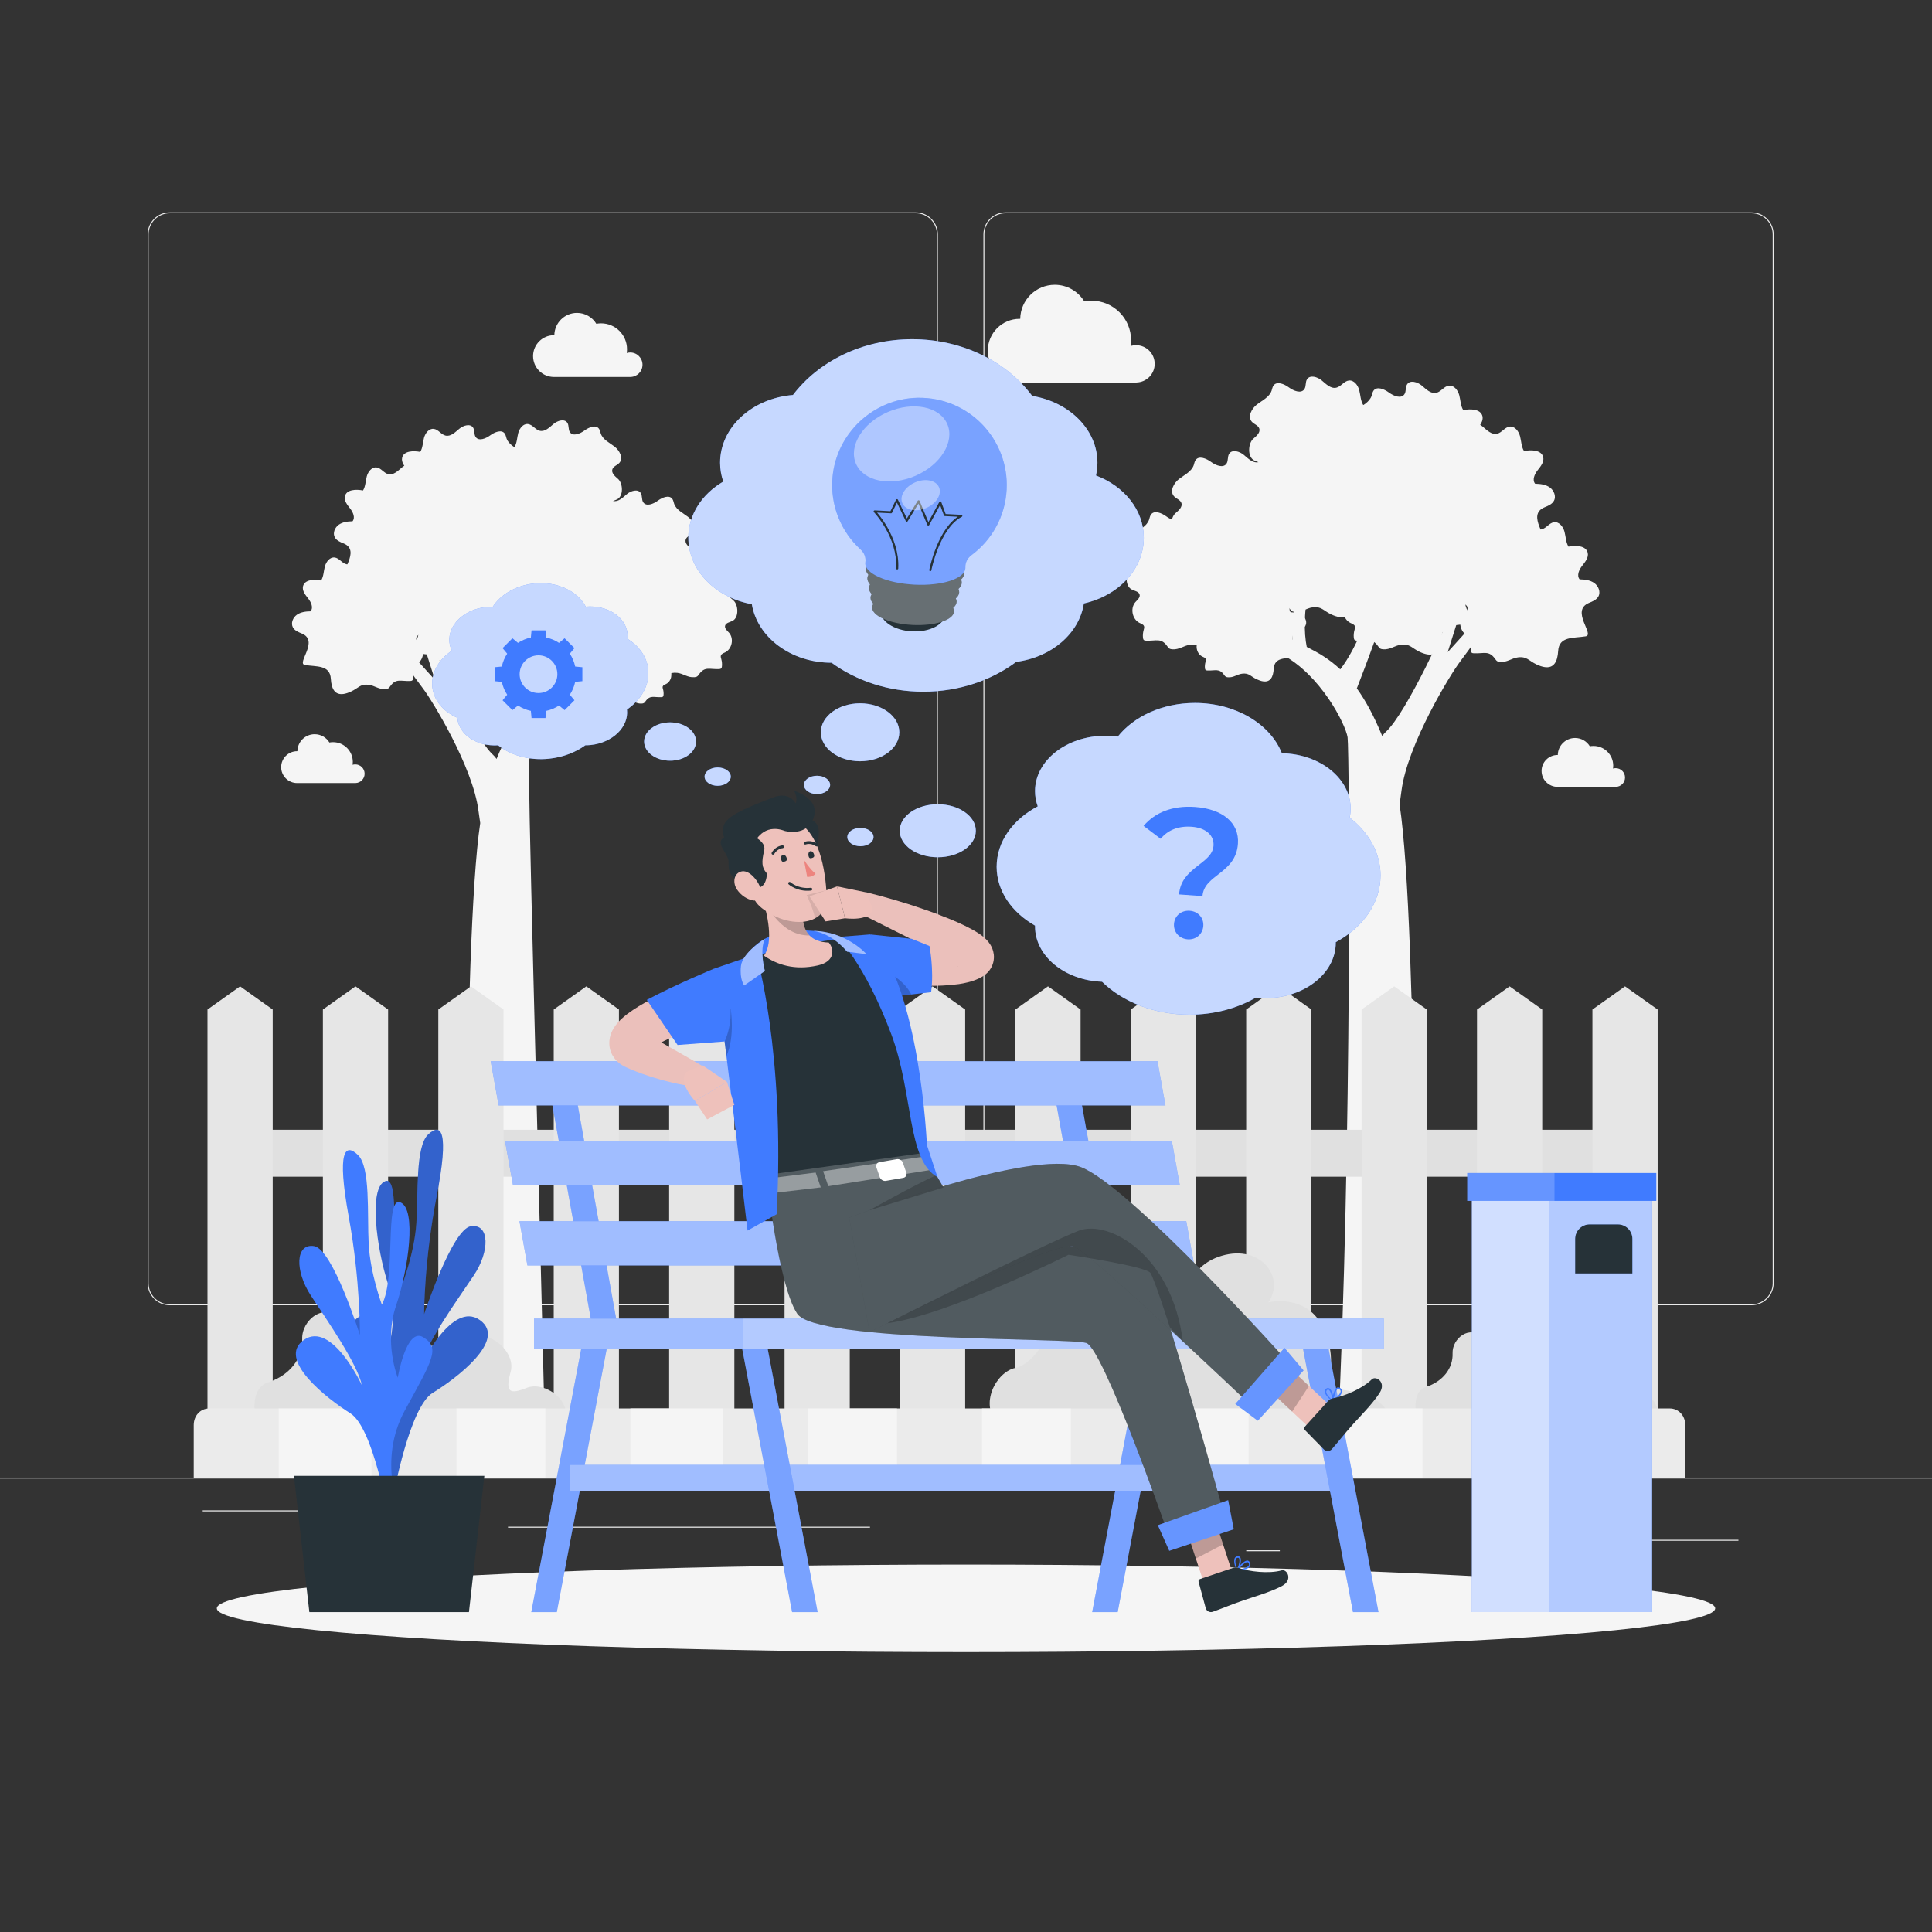 <?xml version="1.0" encoding="utf-8"?>
<!-- Generator: Adobe Illustrator 27.5.0, SVG Export Plug-In . SVG Version: 6.00 Build 0)  -->
<svg version="1.1" xmlns="http://www.w3.org/2000/svg" xmlns:xlink="http://www.w3.org/1999/xlink" x="0px" y="0px"
	 viewBox="0 0 500 500" style="enable-background:new 0 0 500 500;" xml:space="preserve">
<rect x="0" y="0" width="500" height="500" fill="#333333" stroke="none"/>
<g id="Background_Complete">
	<g>
		<rect y="382.398" style="fill:#EBEBEB;" width="500" height="0.25"/>
		<rect x="416.779" y="398.494" style="fill:#EBEBEB;" width="33.122" height="0.25"/>
		<rect x="322.527" y="401.208" style="fill:#EBEBEB;" width="8.693" height="0.25"/>
		<rect x="396.586" y="389.208" style="fill:#EBEBEB;" width="19.192" height="0.25"/>
		<rect x="52.459" y="390.888" style="fill:#EBEBEB;" width="43.193" height="0.25"/>
		<rect x="104.556" y="390.888" style="fill:#EBEBEB;" width="6.333" height="0.25"/>
		<rect x="131.471" y="395.111" style="fill:#EBEBEB;" width="93.676" height="0.25"/>
		<path style="fill:#EBEBEB;" d="M237.014,337.8H43.915c-3.147,0-5.708-2.561-5.708-5.708V60.66c0-3.147,2.561-5.708,5.708-5.708
			h193.099c3.146,0,5.707,2.561,5.707,5.708v271.432C242.721,335.239,240.16,337.8,237.014,337.8z M43.915,55.203
			c-3.01,0-5.458,2.448-5.458,5.458v271.432c0,3.01,2.448,5.458,5.458,5.458h193.099c3.009,0,5.457-2.448,5.457-5.458V60.66
			c0-3.009-2.448-5.458-5.457-5.458H43.915z"/>
		<path style="fill:#EBEBEB;" d="M453.31,337.8H260.212c-3.147,0-5.707-2.561-5.707-5.708V60.66c0-3.147,2.561-5.708,5.707-5.708
			H453.31c3.148,0,5.708,2.561,5.708,5.708v271.432C459.019,335.239,456.458,337.8,453.31,337.8z M260.212,55.203
			c-3.009,0-5.457,2.448-5.457,5.458v271.432c0,3.01,2.448,5.458,5.457,5.458H453.31c3.01,0,5.458-2.448,5.458-5.458V60.66
			c0-3.009-2.448-5.458-5.458-5.458H260.212z"/>
	</g>
	<g>
		<path style="fill:#F5F5F5;" d="M298.831,94.166c0-2.668-2.163-4.83-4.83-4.83c-0.482,0-0.947,0.073-1.387,0.204
			c0.07-0.484,0.108-0.979,0.108-1.483c0-5.649-4.58-10.229-10.229-10.229c-0.644,0-1.273,0.062-1.884,0.176
			c-1.572-2.573-4.399-4.296-7.634-4.296c-4.898,0-8.871,3.935-8.944,8.816c-0.05-0.001-0.099-0.007-0.149-0.007
			c-4.551,0-8.24,3.689-8.24,8.24c0,4.551,3.689,8.24,8.24,8.24h30.261l-0.006-0.007C296.741,98.917,298.831,96.788,298.831,94.166z
			"/>
		<path style="fill:#F5F5F5;" d="M230.734,119.022c0-1.334-1.081-2.415-2.415-2.415c-0.241,0-0.474,0.036-0.693,0.102
			c0.035-0.242,0.054-0.49,0.054-0.742c0-2.825-2.29-5.115-5.115-5.115c-0.322,0-0.637,0.031-0.942,0.088
			c-0.786-1.286-2.199-2.148-3.817-2.148c-2.449,0-4.435,1.968-4.472,4.408c-0.025,0-0.049-0.004-0.074-0.004
			c-2.275,0-4.12,1.844-4.12,4.12c0,2.275,1.844,4.12,4.12,4.12h15.13l-0.003-0.003
			C229.689,121.398,230.734,120.333,230.734,119.022z"/>
		<path style="fill:#F5F5F5;" d="M94.364,200.241c0-1.334-1.081-2.415-2.415-2.415c-0.241,0-0.474,0.036-0.694,0.102
			c0.035-0.242,0.054-0.49,0.054-0.742c0-2.825-2.29-5.115-5.115-5.115c-0.322,0-0.637,0.031-0.942,0.088
			c-0.786-1.286-2.199-2.148-3.817-2.148c-2.449,0-4.435,1.968-4.472,4.408c-0.025,0-0.049-0.004-0.075-0.004
			c-2.275,0-4.12,1.844-4.12,4.12c0,2.275,1.844,4.12,4.12,4.12h15.13l-0.003-0.003C93.319,202.617,94.364,201.552,94.364,200.241z"
			/>
		<path style="fill:#F5F5F5;" d="M420.556,201.218c0-1.334-1.081-2.415-2.415-2.415c-0.241,0-0.474,0.036-0.694,0.102
			c0.035-0.242,0.054-0.49,0.054-0.742c0-2.825-2.29-5.114-5.115-5.114c-0.322,0-0.637,0.031-0.942,0.088
			c-0.786-1.286-2.199-2.148-3.817-2.148c-2.449,0-4.435,1.968-4.472,4.408c-0.025-0.001-0.049-0.004-0.075-0.004
			c-2.275,0-4.12,1.845-4.12,4.12c0,2.275,1.844,4.12,4.12,4.12h15.13l-0.003-0.004C419.51,203.594,420.556,202.529,420.556,201.218
			z"/>
		<path style="fill:#F5F5F5;" d="M166.277,94.393c0-1.749-1.418-3.167-3.167-3.167c-0.316,0-0.621,0.048-0.909,0.134
			c0.046-0.318,0.071-0.642,0.071-0.972c0-3.704-3.003-6.707-6.707-6.707c-0.422,0-0.835,0.041-1.235,0.116
			c-1.031-1.687-2.884-2.817-5.005-2.817c-3.211,0-5.816,2.58-5.864,5.78c-0.033-0.001-0.065-0.005-0.098-0.005
			c-2.984,0-5.403,2.419-5.403,5.403c0,2.984,2.419,5.403,5.403,5.403h19.84l-0.004-0.004
			C164.906,97.508,166.277,96.112,166.277,94.393z"/>
		<g>
			<path style="fill:#F5F5F5;" d="M402.964,170.365c0.152-0.551,0.243-1.182,0.284-1.878c0.231-3.894,3.949-3.277,7.112-3.806
				c2.471-0.413-4.072-6.655,0.91-8.669c0.925-0.374,1.931-0.797,2.404-1.676c0.626-1.162-0.007-2.692-1.085-3.455
				c-1.078-0.762-2.463-0.924-3.783-0.948c-0.813-0.988-0.152-2.475,0.635-3.484c0.786-1.009,1.75-2.157,1.452-3.401
				c-0.45-1.878-3.075-1.946-4.972-1.581c-0.701-1.135-0.687-2.554-1.027-3.844c-0.34-1.29-1.366-2.644-2.69-2.482
				c-1.247,0.152-2.01,1.561-3.233,1.849c-1.421,0.335-2.651-0.922-3.765-1.864c-1.114-0.943-3.063-1.531-3.831-0.289
				c-0.46,0.743-0.184,1.779-0.662,2.511c-0.828,1.268-2.79,0.481-4.009-0.418c-1.219-0.899-3.16-1.714-4.017-0.465
				c-0.263,0.382-0.32,0.864-0.472,1.303c-0.577,1.664-2.375,2.492-3.775,3.559c-1.401,1.067-2.51,3.189-1.325,4.491
				c0.585,0.642,1.613,0.903,1.904,1.721c0.363,1.023-0.682,1.94-1.509,2.643c-1.377,1.171-1.626,4.675,0.194,5.633
				c0.764,0.402,1.885,0.526,2.072,1.369c0.168,0.754-0.597,1.34-1.105,1.921c-1.396,1.596-0.805,4.469,1.107,5.386
				c0.437,0.209,0.974,0.381,1.136,0.838c0.116,0.327-0.011,0.683-0.104,1.017c-0.177,0.632-0.237,1.297-0.175,1.95
				c0.021,0.223,0.067,0.466,0.237,0.612c0.155,0.133,0.373,0.153,0.577,0.163c2.629,0.117,3.896-0.813,5.501,1.474
				c0.154,0.22,0.316,0.446,0.547,0.581c0.217,0.126,0.475,0.16,0.725,0.181c1.807,0.149,2.988-0.979,4.639-1.189
				c2.291-0.292,2.776,0.889,4.795,1.838C400.829,173.448,402.368,172.528,402.964,170.365z"/>
			<path style="fill:#F5F5F5;" d="M372.693,167.094c0.152-0.551,0.243-1.182,0.284-1.878c0.231-3.895,3.949-3.277,7.112-3.806
				c2.471-0.413-4.072-6.655,0.91-8.669c0.925-0.374,1.931-0.797,2.404-1.676c0.626-1.162-0.007-2.692-1.085-3.454
				c-1.078-0.762-2.463-0.924-3.783-0.949c-0.813-0.988-0.152-2.475,0.635-3.484c0.786-1.009,1.75-2.157,1.452-3.401
				c-0.45-1.878-3.075-1.946-4.972-1.581c-0.701-1.135-0.687-2.554-1.027-3.844c-0.34-1.29-1.366-2.644-2.69-2.482
				c-1.248,0.152-2.01,1.56-3.233,1.849c-1.421,0.335-2.651-0.922-3.765-1.864c-1.114-0.943-3.063-1.531-3.831-0.289
				c-0.46,0.743-0.184,1.779-0.662,2.511c-0.828,1.268-2.791,0.481-4.009-0.418c-1.219-0.899-3.16-1.714-4.017-0.465
				c-0.263,0.382-0.32,0.864-0.472,1.303c-0.577,1.664-2.375,2.492-3.776,3.559c-1.4,1.067-2.51,3.189-1.325,4.491
				c0.585,0.642,1.613,0.903,1.904,1.721c0.363,1.023-0.682,1.939-1.509,2.643c-1.377,1.171-1.626,4.675,0.194,5.633
				c0.764,0.402,1.885,0.526,2.072,1.369c0.168,0.754-0.597,1.34-1.105,1.921c-1.396,1.596-0.805,4.47,1.107,5.386
				c0.437,0.209,0.974,0.381,1.136,0.838c0.116,0.327-0.011,0.683-0.104,1.017c-0.177,0.632-0.237,1.297-0.175,1.95
				c0.021,0.224,0.067,0.466,0.237,0.612c0.155,0.133,0.373,0.153,0.577,0.162c2.629,0.117,3.896-0.813,5.501,1.474
				c0.154,0.22,0.315,0.446,0.547,0.581c0.217,0.126,0.475,0.16,0.725,0.181c1.807,0.149,2.988-0.979,4.639-1.189
				c2.291-0.292,2.777,0.889,4.795,1.838C370.558,170.177,372.097,169.257,372.693,167.094z"/>
			<path style="fill:#F5F5F5;" d="M369.776,147.817c0.152-0.551,0.243-1.182,0.284-1.878c0.231-3.895,3.949-3.277,7.112-3.806
				c2.471-0.413-4.072-6.655,0.91-8.669c0.925-0.374,1.931-0.797,2.404-1.676c0.626-1.162-0.007-2.692-1.085-3.454
				c-1.078-0.762-2.463-0.924-3.783-0.949c-0.813-0.988-0.152-2.475,0.635-3.484c0.786-1.009,1.75-2.157,1.452-3.401
				c-0.45-1.879-3.075-1.946-4.972-1.581c-0.701-1.135-0.687-2.554-1.027-3.844c-0.34-1.29-1.366-2.644-2.69-2.482
				c-1.247,0.152-2.01,1.561-3.233,1.849c-1.421,0.335-2.651-0.922-3.765-1.864c-1.115-0.943-3.063-1.531-3.831-0.289
				c-0.46,0.743-0.184,1.779-0.662,2.511c-0.828,1.268-2.79,0.481-4.009-0.418c-1.219-0.899-3.16-1.714-4.017-0.465
				c-0.263,0.382-0.32,0.864-0.472,1.303c-0.577,1.664-2.375,2.492-3.775,3.559c-1.401,1.067-2.51,3.189-1.325,4.491
				c0.585,0.642,1.613,0.903,1.904,1.721c0.363,1.023-0.682,1.94-1.509,2.643c-1.377,1.171-1.626,4.675,0.194,5.633
				c0.764,0.402,1.885,0.526,2.072,1.369c0.168,0.754-0.597,1.34-1.105,1.921c-1.396,1.596-0.805,4.469,1.107,5.385
				c0.437,0.209,0.974,0.381,1.136,0.838c0.116,0.327-0.011,0.683-0.104,1.017c-0.177,0.632-0.237,1.297-0.175,1.95
				c0.021,0.224,0.067,0.466,0.237,0.612c0.155,0.133,0.373,0.153,0.577,0.162c2.628,0.117,3.896-0.813,5.501,1.474
				c0.154,0.22,0.316,0.446,0.547,0.581c0.217,0.126,0.475,0.16,0.725,0.181c1.807,0.149,2.988-0.979,4.639-1.189
				c2.291-0.292,2.776,0.889,4.795,1.838C367.641,150.899,369.18,149.98,369.776,147.817z"/>
			<path style="fill:#F5F5F5;" d="M349.836,157.419c0.152-0.551,0.242-1.182,0.284-1.878c0.231-3.894,3.949-3.277,7.112-3.806
				c2.471-0.413-4.072-6.655,0.91-8.669c0.925-0.374,1.931-0.797,2.404-1.676c0.626-1.162-0.007-2.692-1.085-3.454
				c-1.078-0.762-2.463-0.924-3.783-0.949c-0.813-0.988-0.152-2.475,0.635-3.484s1.75-2.157,1.452-3.401
				c-0.45-1.878-3.075-1.946-4.972-1.581c-0.701-1.135-0.687-2.554-1.027-3.844c-0.34-1.29-1.366-2.644-2.69-2.482
				c-1.247,0.152-2.01,1.56-3.233,1.849c-1.421,0.335-2.651-0.921-3.765-1.864c-1.114-0.942-3.063-1.531-3.831-0.289
				c-0.46,0.743-0.184,1.779-0.662,2.511c-0.828,1.268-2.79,0.481-4.009-0.418c-1.219-0.899-3.16-1.714-4.017-0.465
				c-0.263,0.382-0.32,0.864-0.472,1.303c-0.577,1.664-2.375,2.492-3.776,3.559c-1.401,1.067-2.51,3.189-1.325,4.491
				c0.585,0.642,1.613,0.903,1.904,1.721c0.363,1.023-0.682,1.939-1.509,2.643c-1.377,1.171-1.626,4.675,0.194,5.633
				c0.764,0.402,1.885,0.526,2.072,1.369c0.167,0.754-0.597,1.34-1.105,1.921c-1.396,1.596-0.805,4.469,1.107,5.386
				c0.437,0.209,0.974,0.381,1.136,0.838c0.116,0.327-0.011,0.683-0.104,1.017c-0.177,0.632-0.237,1.297-0.175,1.95
				c0.021,0.223,0.067,0.466,0.237,0.612c0.155,0.133,0.373,0.153,0.577,0.163c2.628,0.117,3.896-0.813,5.501,1.474
				c0.154,0.22,0.315,0.446,0.547,0.581c0.217,0.126,0.475,0.16,0.725,0.181c1.807,0.149,2.988-0.979,4.639-1.189
				c2.291-0.292,2.777,0.889,4.795,1.838C347.701,160.501,349.239,159.582,349.836,157.419z"/>
			<path style="fill:#F5F5F5;" d="M329.682,152.984c0.152-0.551,0.242-1.182,0.284-1.878c0.231-3.894,3.949-3.277,7.112-3.806
				c2.471-0.413-4.072-6.655,0.91-8.669c0.925-0.374,1.931-0.797,2.404-1.676c0.626-1.162-0.007-2.692-1.085-3.454
				c-1.078-0.762-2.463-0.924-3.783-0.949c-0.813-0.988-0.152-2.475,0.635-3.484c0.786-1.009,1.75-2.157,1.452-3.401
				c-0.45-1.879-3.075-1.946-4.972-1.581c-0.701-1.135-0.687-2.554-1.027-3.844c-0.34-1.29-1.366-2.644-2.69-2.482
				c-1.247,0.152-2.01,1.56-3.233,1.849c-1.421,0.335-2.651-0.922-3.765-1.864c-1.114-0.942-3.063-1.531-3.831-0.289
				c-0.46,0.743-0.184,1.779-0.662,2.511c-0.828,1.268-2.79,0.481-4.009-0.418c-1.219-0.899-3.16-1.714-4.017-0.465
				c-0.263,0.382-0.32,0.864-0.472,1.303c-0.577,1.664-2.375,2.492-3.776,3.559c-1.401,1.067-2.51,3.189-1.325,4.491
				c0.585,0.642,1.613,0.903,1.904,1.721c0.363,1.023-0.682,1.939-1.509,2.643c-1.377,1.171-1.626,4.675,0.194,5.633
				c0.764,0.402,1.885,0.526,2.072,1.369c0.168,0.754-0.597,1.34-1.105,1.921c-1.395,1.596-0.805,4.47,1.107,5.386
				c0.437,0.209,0.974,0.381,1.136,0.838c0.116,0.327-0.011,0.683-0.104,1.017c-0.178,0.632-0.237,1.297-0.175,1.95
				c0.021,0.224,0.067,0.466,0.237,0.612c0.154,0.133,0.373,0.153,0.577,0.163c2.629,0.117,3.896-0.813,5.501,1.474
				c0.154,0.22,0.316,0.446,0.548,0.581c0.217,0.126,0.475,0.16,0.725,0.181c1.807,0.149,2.988-0.979,4.639-1.189
				c2.291-0.292,2.776,0.889,4.795,1.838C327.547,156.066,329.086,155.147,329.682,152.984z"/>
			<path style="fill:#F5F5F5;" d="M329.419,174.542c0.12-0.434,0.191-0.931,0.223-1.478c0.182-3.066,3.11-2.58,5.6-2.997
				c1.946-0.325-3.206-5.24,0.717-6.826c0.729-0.294,1.521-0.627,1.893-1.32c0.493-0.915-0.006-2.12-0.854-2.72
				c-0.849-0.6-1.939-0.727-2.979-0.747c-0.64-0.778-0.119-1.949,0.5-2.743c0.619-0.795,1.378-1.698,1.143-2.678
				c-0.354-1.479-2.422-1.532-3.915-1.245c-0.552-0.894-0.541-2.011-0.809-3.027c-0.268-1.016-1.076-2.082-2.118-1.955
				c-0.982,0.12-1.583,1.229-2.546,1.456c-1.119,0.264-2.087-0.726-2.965-1.468c-0.877-0.742-2.412-1.205-3.016-0.228
				c-0.362,0.585-0.145,1.401-0.521,1.977c-0.652,0.999-2.197,0.379-3.157-0.329s-2.488-1.35-3.163-0.367
				c-0.207,0.301-0.252,0.68-0.372,1.026c-0.454,1.31-1.87,1.962-2.973,2.803c-1.103,0.84-1.977,2.511-1.043,3.536
				c0.461,0.506,1.27,0.711,1.499,1.355c0.286,0.805-0.537,1.527-1.188,2.081c-1.084,0.922-1.28,3.681,0.153,4.435
				c0.602,0.317,1.484,0.414,1.632,1.078c0.132,0.593-0.47,1.055-0.87,1.513c-1.099,1.257-0.634,3.519,0.872,4.24
				c0.344,0.165,0.767,0.3,0.894,0.66c0.091,0.257-0.008,0.538-0.082,0.801c-0.14,0.498-0.187,1.021-0.138,1.536
				c0.017,0.176,0.053,0.367,0.187,0.482c0.122,0.104,0.294,0.121,0.454,0.128c2.07,0.092,3.068-0.64,4.331,1.161
				c0.121,0.173,0.248,0.351,0.431,0.458c0.171,0.1,0.374,0.126,0.571,0.142c1.423,0.117,2.353-0.771,3.653-0.936
				c1.804-0.23,2.186,0.7,3.775,1.447C327.738,176.969,328.95,176.245,329.419,174.542z"/>
			<path style="fill:#F5F5F5;" d="M318.127,167.094c0.152-0.551,0.242-1.182,0.284-1.878c0.231-3.895,3.949-3.277,7.112-3.806
				c2.471-0.413-4.072-6.655,0.91-8.669c0.925-0.374,1.931-0.797,2.404-1.676c0.626-1.162-0.007-2.692-1.085-3.454
				c-1.078-0.762-2.463-0.924-3.783-0.949c-0.813-0.988-0.152-2.475,0.635-3.484c0.786-1.009,1.75-2.157,1.451-3.401
				c-0.45-1.878-3.075-1.946-4.972-1.581c-0.701-1.135-0.687-2.554-1.027-3.844c-0.34-1.29-1.366-2.644-2.69-2.482
				c-1.247,0.152-2.01,1.56-3.233,1.849c-1.421,0.335-2.651-0.922-3.765-1.864c-1.114-0.943-3.063-1.531-3.831-0.289
				c-0.46,0.743-0.184,1.779-0.662,2.511c-0.828,1.268-2.79,0.481-4.009-0.418s-3.16-1.714-4.017-0.465
				c-0.263,0.382-0.32,0.864-0.472,1.303c-0.577,1.664-2.375,2.492-3.776,3.559s-2.51,3.189-1.325,4.491
				c0.585,0.642,1.613,0.903,1.904,1.721c0.363,1.023-0.682,1.939-1.509,2.643c-1.377,1.171-1.626,4.675,0.194,5.633
				c0.764,0.402,1.885,0.526,2.072,1.369c0.168,0.754-0.597,1.34-1.105,1.921c-1.396,1.596-0.805,4.47,1.107,5.386
				c0.437,0.209,0.974,0.381,1.136,0.838c0.116,0.327-0.011,0.683-0.104,1.017c-0.178,0.632-0.237,1.297-0.175,1.95
				c0.021,0.224,0.067,0.466,0.237,0.612c0.154,0.133,0.373,0.153,0.577,0.162c2.629,0.117,3.896-0.813,5.501,1.474
				c0.154,0.22,0.315,0.446,0.547,0.581c0.217,0.126,0.475,0.16,0.725,0.181c1.807,0.149,2.988-0.979,4.639-1.189
				c2.291-0.292,2.776,0.889,4.795,1.838C315.992,170.177,317.531,169.257,318.127,167.094z"/>
			<path style="fill:#F5F5F5;" d="M349.836,133.706c0.152-0.551,0.242-1.182,0.284-1.878c0.231-3.894,3.949-3.277,7.112-3.806
				c2.471-0.413-4.072-6.655,0.91-8.669c0.925-0.374,1.931-0.797,2.404-1.676c0.626-1.162-0.007-2.692-1.085-3.454
				c-1.078-0.762-2.463-0.924-3.783-0.949c-0.813-0.988-0.152-2.475,0.635-3.484c0.786-1.009,1.75-2.157,1.452-3.401
				c-0.45-1.878-3.075-1.946-4.972-1.581c-0.701-1.135-0.687-2.554-1.027-3.844c-0.34-1.29-1.366-2.644-2.69-2.482
				c-1.247,0.152-2.01,1.56-3.233,1.849c-1.421,0.335-2.651-0.921-3.765-1.864c-1.114-0.942-3.063-1.531-3.831-0.289
				c-0.46,0.743-0.184,1.779-0.662,2.511c-0.828,1.268-2.79,0.481-4.009-0.418c-1.219-0.899-3.16-1.714-4.017-0.465
				c-0.263,0.382-0.32,0.864-0.472,1.303c-0.577,1.664-2.375,2.492-3.776,3.559c-1.401,1.067-2.51,3.189-1.325,4.491
				c0.585,0.642,1.613,0.903,1.904,1.721c0.363,1.023-0.682,1.939-1.509,2.643c-1.377,1.171-1.626,4.675,0.194,5.633
				c0.764,0.402,1.885,0.526,2.072,1.369c0.167,0.754-0.597,1.34-1.105,1.921c-1.396,1.596-0.805,4.47,1.107,5.386
				c0.437,0.209,0.974,0.381,1.136,0.838c0.116,0.327-0.011,0.683-0.104,1.017c-0.177,0.632-0.237,1.297-0.175,1.95
				c0.021,0.224,0.067,0.466,0.237,0.612c0.155,0.133,0.373,0.153,0.577,0.163c2.628,0.117,3.896-0.813,5.501,1.474
				c0.154,0.22,0.315,0.446,0.547,0.581c0.217,0.126,0.475,0.16,0.725,0.181c1.807,0.149,2.988-0.979,4.639-1.189
				c2.291-0.292,2.777,0.889,4.795,1.838C347.701,136.789,349.239,135.869,349.836,133.706z"/>
			<path style="fill:#F5F5F5;" d="M375.726,135.03c0.152-0.551,0.243-1.182,0.284-1.878c0.231-3.894,3.949-3.277,7.112-3.806
				c2.471-0.413-4.072-6.655,0.91-8.669c0.925-0.374,1.931-0.797,2.404-1.676c0.626-1.162-0.007-2.692-1.085-3.454
				c-1.078-0.762-2.463-0.924-3.783-0.948c-0.813-0.988-0.152-2.475,0.635-3.484c0.786-1.009,1.75-2.157,1.452-3.401
				c-0.45-1.879-3.075-1.946-4.972-1.581c-0.701-1.135-0.687-2.554-1.027-3.844c-0.34-1.29-1.366-2.644-2.69-2.482
				c-1.247,0.152-2.01,1.561-3.233,1.849c-1.421,0.335-2.651-0.922-3.765-1.864c-1.114-0.942-3.063-1.531-3.831-0.289
				c-0.46,0.743-0.184,1.779-0.662,2.511c-0.828,1.268-2.79,0.481-4.009-0.418c-1.219-0.899-3.16-1.714-4.017-0.465
				c-0.263,0.382-0.32,0.864-0.472,1.303c-0.577,1.664-2.375,2.492-3.775,3.559c-1.401,1.067-2.51,3.189-1.325,4.491
				c0.585,0.642,1.613,0.903,1.904,1.721c0.363,1.023-0.682,1.94-1.509,2.643c-1.377,1.171-1.626,4.675,0.194,5.633
				c0.764,0.402,1.885,0.526,2.072,1.369c0.168,0.754-0.597,1.34-1.105,1.921c-1.396,1.596-0.805,4.469,1.107,5.385
				c0.437,0.209,0.974,0.381,1.136,0.838c0.116,0.327-0.011,0.683-0.104,1.017c-0.177,0.632-0.237,1.297-0.175,1.95
				c0.021,0.224,0.067,0.466,0.237,0.612c0.155,0.133,0.373,0.153,0.577,0.162c2.629,0.117,3.896-0.813,5.501,1.474
				c0.154,0.22,0.316,0.446,0.547,0.581c0.217,0.126,0.475,0.16,0.725,0.181c1.807,0.149,2.988-0.979,4.639-1.189
				c2.291-0.292,2.776,0.889,4.795,1.838C373.59,138.113,375.129,137.193,375.726,135.03z"/>
			<path style="fill:#F5F5F5;" d="M391.451,145.625c0.152-0.551,0.243-1.182,0.284-1.877c0.231-3.895,3.949-3.277,7.112-3.806
				c2.471-0.413-4.072-6.655,0.91-8.669c0.925-0.374,1.931-0.797,2.404-1.676c0.626-1.162-0.007-2.692-1.085-3.454
				c-1.078-0.762-2.463-0.924-3.783-0.948c-0.813-0.988-0.152-2.475,0.635-3.484c0.786-1.009,1.75-2.157,1.452-3.401
				c-0.45-1.879-3.075-1.946-4.972-1.581c-0.701-1.135-0.687-2.554-1.027-3.844c-0.34-1.29-1.366-2.644-2.69-2.482
				c-1.247,0.152-2.01,1.561-3.233,1.849c-1.421,0.335-2.651-0.922-3.765-1.864c-1.114-0.942-3.063-1.531-3.831-0.289
				c-0.46,0.743-0.184,1.779-0.662,2.511c-0.828,1.268-2.79,0.481-4.009-0.418c-1.219-0.899-3.16-1.714-4.017-0.465
				c-0.263,0.382-0.32,0.864-0.472,1.303c-0.577,1.664-2.375,2.492-3.775,3.559c-1.401,1.067-2.51,3.189-1.325,4.491
				c0.585,0.642,1.613,0.903,1.904,1.721c0.363,1.023-0.682,1.94-1.509,2.643c-1.377,1.171-1.626,4.675,0.194,5.633
				c0.764,0.402,1.885,0.526,2.072,1.369c0.168,0.754-0.597,1.34-1.105,1.921c-1.396,1.596-0.805,4.469,1.107,5.385
				c0.437,0.209,0.974,0.381,1.136,0.838c0.116,0.327-0.011,0.683-0.104,1.017c-0.177,0.632-0.237,1.297-0.175,1.95
				c0.021,0.224,0.067,0.466,0.237,0.612c0.155,0.133,0.373,0.153,0.577,0.162c2.629,0.117,3.896-0.813,5.501,1.474
				c0.154,0.22,0.315,0.446,0.547,0.581c0.217,0.127,0.475,0.16,0.725,0.181c1.807,0.149,2.988-0.979,4.639-1.189
				c2.291-0.292,2.776,0.889,4.795,1.838C389.316,148.708,390.855,147.788,391.451,145.625z"/>
			<path style="fill:#F5F5F5;" d="M386.684,159.016c0,0-6.577,9.298-8.844,12.246c-2.268,2.948-13.607,21.317-15.15,33.467
				c-0.165,1.297-0.327,2.413-0.485,3.389c4.877,32.193,4.112,155.092,3.94,165.176h-20.008
				c3.807-75.531,3.101-179.31,2.617-182.484c-0.512-3.358-6.972-16.146-16.95-21.4c-9.978-5.254-18.601-22.64-18.601-22.64h3.18
				c0,0,5.896,10.659,14.287,16.555c1.219,0.856,2.48,1.569,3.775,2.238c-0.301-9.605,3.337-18.793,3.337-18.793l1.717,1.587
				c-2.318,9.493-2.013,15.573-1.312,19.066c2.816,1.411,5.738,3.045,8.676,5.806c8.704-11.318,13.598-37.202,13.598-37.202
				l2.229,1.217c0,0-0.724,7.03-2.878,15.875c-1.631,6.699-6.43,19.313-8.663,25.04c2.219,3.082,4.423,7.067,6.575,12.342
				c0.244-0.375,0.519-0.717,0.84-1.007c5.67-5.126,16.328-29.345,16.328-29.345c2.578-5.63-1.361-20.41-1.361-20.41h2.975
				l1.333,12.927l7.484-8.164l1.361,1.134l-7.937,10.205l-4.082,12.93l10.659-11.796L386.684,159.016z"/>
		</g>
		<g>
			<path style="fill:#F5F5F5;" d="M85.89,177.454c-0.143-0.519-0.229-1.114-0.267-1.769c-0.218-3.668-3.72-3.087-6.699-3.585
				c-2.327-0.389,3.836-6.269-0.857-8.165c-0.872-0.352-1.819-0.751-2.264-1.578c-0.589-1.095,0.007-2.536,1.022-3.254
				c1.015-0.718,2.32-0.87,3.563-0.893c0.765-0.931,0.143-2.331-0.598-3.282c-0.741-0.95-1.648-2.032-1.367-3.203
				c0.424-1.769,2.897-1.833,4.683-1.489c0.66-1.069,0.647-2.406,0.968-3.621s1.287-2.49,2.534-2.338
				c1.175,0.143,1.893,1.47,3.045,1.741c1.338,0.315,2.497-0.868,3.546-1.756c1.05-0.888,2.885-1.442,3.608-0.272
				c0.433,0.7,0.174,1.676,0.623,2.365c0.78,1.195,2.629,0.453,3.776-0.394c1.148-0.847,2.976-1.614,3.784-0.438
				c0.247,0.36,0.302,0.814,0.445,1.227c0.543,1.567,2.237,2.348,3.556,3.353c1.319,1.005,2.365,3.004,1.248,4.23
				c-0.551,0.605-1.52,0.85-1.793,1.621c-0.342,0.963,0.643,1.827,1.422,2.489c1.297,1.103,1.532,4.403-0.182,5.306
				c-0.72,0.379-1.775,0.495-1.952,1.289c-0.158,0.71,0.563,1.262,1.041,1.81c1.315,1.503,0.758,4.21-1.043,5.073
				c-0.412,0.197-0.917,0.359-1.07,0.789c-0.109,0.308,0.01,0.644,0.098,0.958c0.167,0.595,0.223,1.222,0.165,1.837
				c-0.02,0.211-0.063,0.439-0.224,0.577c-0.146,0.125-0.352,0.145-0.543,0.153c-2.476,0.11-3.67-0.766-5.181,1.388
				c-0.145,0.207-0.297,0.42-0.516,0.548c-0.205,0.119-0.447,0.151-0.683,0.17c-1.702,0.14-2.814-0.922-4.37-1.12
				c-2.158-0.275-2.615,0.838-4.516,1.731C87.901,180.357,86.452,179.491,85.89,177.454z"/>
			<path style="fill:#F5F5F5;" d="M114.404,174.373c-0.143-0.519-0.229-1.114-0.267-1.768c-0.218-3.668-3.72-3.087-6.699-3.585
				c-2.327-0.389,3.836-6.269-0.857-8.165c-0.872-0.352-1.819-0.751-2.265-1.578c-0.589-1.095,0.007-2.536,1.022-3.254
				c1.015-0.718,2.32-0.87,3.563-0.893c0.765-0.931,0.143-2.331-0.598-3.281c-0.741-0.95-1.648-2.032-1.367-3.204
				c0.424-1.769,2.897-1.833,4.684-1.489c0.66-1.069,0.647-2.406,0.968-3.621s1.286-2.49,2.534-2.338
				c1.175,0.143,1.893,1.47,3.045,1.741c1.338,0.315,2.497-0.868,3.546-1.756c1.05-0.888,2.885-1.442,3.608-0.272
				c0.433,0.7,0.174,1.676,0.623,2.365c0.78,1.195,2.628,0.453,3.776-0.394c1.148-0.847,2.977-1.614,3.784-0.438
				c0.247,0.36,0.302,0.814,0.445,1.227c0.543,1.567,2.237,2.348,3.556,3.353c1.319,1.005,2.365,3.004,1.248,4.23
				c-0.551,0.605-1.52,0.85-1.793,1.621c-0.342,0.963,0.643,1.827,1.422,2.489c1.297,1.103,1.532,4.403-0.183,5.306
				c-0.72,0.379-1.775,0.495-1.952,1.289c-0.158,0.71,0.563,1.262,1.041,1.81c1.314,1.503,0.758,4.21-1.043,5.073
				c-0.412,0.197-0.917,0.359-1.07,0.789c-0.109,0.308,0.01,0.643,0.098,0.958c0.167,0.595,0.223,1.222,0.165,1.837
				c-0.02,0.211-0.063,0.439-0.224,0.577c-0.145,0.125-0.352,0.145-0.543,0.153c-2.476,0.11-3.67-0.766-5.181,1.388
				c-0.145,0.207-0.297,0.42-0.516,0.548c-0.205,0.119-0.447,0.151-0.683,0.17c-1.702,0.14-2.814-0.922-4.37-1.12
				c-2.158-0.275-2.615,0.838-4.516,1.731C116.415,177.277,114.965,176.41,114.404,174.373z"/>
			<path style="fill:#F5F5F5;" d="M117.151,156.214c-0.143-0.519-0.228-1.114-0.267-1.768c-0.218-3.668-3.72-3.087-6.699-3.585
				c-2.327-0.389,3.836-6.269-0.857-8.166c-0.872-0.352-1.819-0.751-2.265-1.578c-0.589-1.095,0.007-2.536,1.022-3.254
				c1.015-0.718,2.32-0.87,3.563-0.893c0.766-0.931,0.143-2.331-0.598-3.281c-0.741-0.951-1.648-2.032-1.367-3.204
				c0.424-1.77,2.897-1.833,4.683-1.489c0.66-1.069,0.647-2.406,0.968-3.621c0.32-1.215,1.287-2.49,2.534-2.338
				c1.175,0.143,1.893,1.47,3.045,1.741c1.338,0.315,2.497-0.868,3.546-1.756c1.05-0.888,2.885-1.442,3.608-0.272
				c0.433,0.7,0.174,1.676,0.624,2.365c0.78,1.195,2.628,0.453,3.776-0.394c1.148-0.847,2.976-1.614,3.784-0.438
				c0.247,0.36,0.302,0.814,0.445,1.227c0.543,1.567,2.237,2.348,3.556,3.353c1.319,1.005,2.365,3.004,1.248,4.23
				c-0.551,0.605-1.52,0.85-1.793,1.621c-0.342,0.963,0.643,1.827,1.422,2.49c1.297,1.103,1.532,4.403-0.183,5.306
				c-0.72,0.379-1.775,0.495-1.952,1.289c-0.158,0.71,0.563,1.262,1.041,1.81c1.314,1.503,0.758,4.21-1.043,5.073
				c-0.412,0.197-0.917,0.359-1.07,0.789c-0.109,0.308,0.01,0.643,0.098,0.958c0.167,0.595,0.223,1.221,0.165,1.837
				c-0.02,0.211-0.063,0.439-0.224,0.577c-0.146,0.125-0.352,0.145-0.543,0.153c-2.476,0.11-3.67-0.766-5.181,1.388
				c-0.145,0.207-0.297,0.42-0.516,0.548c-0.205,0.119-0.447,0.151-0.683,0.17c-1.702,0.14-2.814-0.922-4.369-1.12
				c-2.158-0.275-2.615,0.838-4.516,1.731C119.162,159.118,117.713,158.252,117.151,156.214z"/>
			<path style="fill:#F5F5F5;" d="M135.934,165.259c-0.143-0.519-0.229-1.114-0.267-1.768c-0.218-3.668-3.72-3.087-6.699-3.585
				c-2.327-0.389,3.836-6.269-0.858-8.165c-0.872-0.352-1.819-0.751-2.265-1.578c-0.589-1.095,0.007-2.536,1.022-3.254
				c1.015-0.718,2.32-0.87,3.563-0.893c0.766-0.931,0.143-2.331-0.598-3.282c-0.741-0.95-1.648-2.032-1.367-3.203
				c0.424-1.769,2.897-1.833,4.683-1.489c0.66-1.069,0.647-2.406,0.968-3.621s1.287-2.49,2.534-2.338
				c1.175,0.143,1.893,1.47,3.045,1.741c1.338,0.315,2.497-0.868,3.546-1.756c1.05-0.888,2.885-1.442,3.609-0.273
				c0.433,0.7,0.174,1.676,0.623,2.365c0.78,1.195,2.629,0.453,3.776-0.394c1.148-0.847,2.977-1.614,3.784-0.438
				c0.247,0.36,0.302,0.814,0.445,1.227c0.543,1.567,2.237,2.348,3.556,3.353c1.319,1.005,2.365,3.004,1.248,4.23
				c-0.551,0.605-1.52,0.85-1.793,1.621c-0.342,0.963,0.643,1.827,1.422,2.489c1.297,1.103,1.532,4.403-0.183,5.306
				c-0.72,0.379-1.775,0.495-1.952,1.289c-0.158,0.71,0.562,1.262,1.041,1.81c1.314,1.503,0.758,4.21-1.043,5.073
				c-0.412,0.197-0.918,0.359-1.07,0.789c-0.109,0.308,0.01,0.644,0.098,0.958c0.167,0.595,0.223,1.222,0.165,1.837
				c-0.02,0.211-0.063,0.439-0.224,0.577c-0.145,0.125-0.352,0.145-0.543,0.153c-2.476,0.11-3.67-0.766-5.181,1.388
				c-0.145,0.207-0.297,0.42-0.516,0.548c-0.204,0.119-0.447,0.151-0.683,0.17c-1.702,0.14-2.814-0.922-4.37-1.12
				c-2.158-0.275-2.615,0.838-4.516,1.731C137.945,168.163,136.495,167.296,135.934,165.259z"/>
			<path style="fill:#F5F5F5;" d="M154.917,161.081c-0.143-0.519-0.229-1.114-0.267-1.769c-0.218-3.668-3.72-3.087-6.699-3.585
				c-2.327-0.389,3.836-6.269-0.857-8.165c-0.872-0.352-1.819-0.751-2.265-1.578c-0.589-1.095,0.007-2.536,1.022-3.254
				c1.015-0.718,2.32-0.87,3.563-0.893c0.765-0.931,0.143-2.331-0.598-3.282c-0.741-0.95-1.648-2.032-1.367-3.203
				c0.424-1.77,2.897-1.833,4.683-1.489c0.66-1.069,0.647-2.406,0.968-3.621s1.287-2.49,2.534-2.338
				c1.175,0.143,1.893,1.47,3.045,1.741c1.338,0.315,2.497-0.868,3.546-1.756c1.05-0.888,2.885-1.442,3.609-0.272
				c0.433,0.7,0.174,1.676,0.623,2.365c0.78,1.195,2.629,0.453,3.776-0.394c1.148-0.847,2.977-1.614,3.784-0.438
				c0.247,0.36,0.302,0.814,0.445,1.227c0.543,1.567,2.237,2.348,3.556,3.353c1.319,1.005,2.365,3.004,1.248,4.23
				c-0.551,0.605-1.52,0.85-1.793,1.621c-0.342,0.963,0.643,1.827,1.422,2.49c1.297,1.103,1.532,4.403-0.183,5.306
				c-0.72,0.379-1.775,0.495-1.952,1.289c-0.158,0.71,0.562,1.262,1.041,1.81c1.314,1.503,0.758,4.21-1.043,5.073
				c-0.412,0.197-0.918,0.359-1.07,0.789c-0.109,0.308,0.01,0.643,0.098,0.958c0.167,0.595,0.223,1.222,0.165,1.837
				c-0.02,0.211-0.063,0.439-0.224,0.577c-0.145,0.125-0.352,0.145-0.543,0.153c-2.476,0.11-3.67-0.766-5.181,1.388
				c-0.145,0.207-0.297,0.42-0.516,0.548c-0.204,0.119-0.447,0.151-0.683,0.17c-1.702,0.14-2.814-0.922-4.37-1.12
				c-2.158-0.275-2.615,0.838-4.516,1.731C156.928,163.985,155.479,163.119,154.917,161.081z"/>
			<path style="fill:#F5F5F5;" d="M155.165,181.387c-0.113-0.409-0.18-0.877-0.21-1.393c-0.172-2.888-2.929-2.431-5.275-2.823
				c-1.833-0.306,3.02-4.936-0.675-6.43c-0.686-0.277-1.432-0.591-1.783-1.243c-0.464-0.862,0.006-1.997,0.805-2.562
				c0.799-0.565,1.827-0.685,2.805-0.704c0.603-0.733,0.113-1.835-0.471-2.584c-0.583-0.748-1.298-1.6-1.077-2.522
				c0.334-1.393,2.281-1.443,3.688-1.173c0.52-0.842,0.51-1.894,0.762-2.851s1.013-1.961,1.995-1.841
				c0.925,0.113,1.491,1.157,2.398,1.371c1.054,0.248,1.966-0.684,2.792-1.382c0.827-0.699,2.272-1.135,2.841-0.215
				c0.341,0.551,0.137,1.32,0.491,1.862c0.614,0.941,2.07,0.357,2.973-0.31c0.904-0.667,2.344-1.271,2.98-0.345
				c0.195,0.284,0.238,0.641,0.35,0.966c0.428,1.234,1.761,1.848,2.8,2.64c1.039,0.791,1.862,2.365,0.983,3.331
				c-0.434,0.476-1.197,0.669-1.412,1.277c-0.269,0.759,0.506,1.439,1.119,1.96c1.021,0.868,1.206,3.467-0.144,4.178
				c-0.567,0.298-1.398,0.39-1.537,1.015c-0.124,0.559,0.443,0.994,0.82,1.425c1.035,1.184,0.597,3.315-0.821,3.994
				c-0.324,0.155-0.722,0.283-0.842,0.621c-0.086,0.242,0.008,0.507,0.077,0.754c0.132,0.469,0.176,0.962,0.13,1.447
				c-0.016,0.166-0.05,0.346-0.176,0.454c-0.115,0.099-0.277,0.114-0.428,0.12c-1.949,0.087-2.89-0.603-4.08,1.093
				c-0.114,0.163-0.234,0.331-0.406,0.431c-0.161,0.094-0.352,0.119-0.538,0.134c-1.34,0.111-2.216-0.726-3.44-0.882
				c-1.699-0.216-2.059,0.66-3.556,1.363C156.748,183.674,155.607,182.992,155.165,181.387z"/>
			<path style="fill:#F5F5F5;" d="M165.801,174.373c-0.143-0.519-0.228-1.114-0.267-1.768c-0.218-3.668-3.72-3.087-6.699-3.585
				c-2.327-0.389,3.835-6.269-0.857-8.165c-0.872-0.352-1.819-0.751-2.265-1.578c-0.589-1.095,0.007-2.536,1.022-3.254
				c1.015-0.718,2.32-0.87,3.563-0.893c0.765-0.931,0.143-2.331-0.598-3.281c-0.741-0.95-1.648-2.032-1.367-3.204
				c0.424-1.769,2.897-1.833,4.684-1.489c0.66-1.069,0.647-2.406,0.967-3.621c0.32-1.215,1.287-2.49,2.534-2.338
				c1.175,0.143,1.893,1.47,3.045,1.741c1.338,0.315,2.497-0.868,3.546-1.756c1.05-0.888,2.886-1.442,3.609-0.272
				c0.433,0.7,0.174,1.676,0.624,2.365c0.78,1.195,2.628,0.453,3.776-0.394c1.148-0.847,2.977-1.614,3.784-0.438
				c0.247,0.36,0.302,0.814,0.445,1.227c0.543,1.567,2.237,2.348,3.556,3.353c1.319,1.005,2.365,3.004,1.248,4.23
				c-0.551,0.605-1.52,0.85-1.793,1.621c-0.342,0.963,0.643,1.827,1.421,2.489c1.297,1.103,1.532,4.403-0.182,5.306
				c-0.72,0.379-1.775,0.495-1.952,1.289c-0.158,0.71,0.563,1.262,1.041,1.81c1.315,1.503,0.758,4.21-1.043,5.073
				c-0.412,0.197-0.917,0.359-1.07,0.789c-0.109,0.308,0.01,0.643,0.098,0.958c0.167,0.595,0.223,1.222,0.165,1.837
				c-0.02,0.211-0.063,0.439-0.224,0.577c-0.146,0.125-0.352,0.145-0.543,0.153c-2.476,0.11-3.67-0.766-5.181,1.388
				c-0.145,0.207-0.297,0.42-0.516,0.548c-0.205,0.119-0.447,0.151-0.683,0.17c-1.702,0.14-2.814-0.922-4.369-1.12
				c-2.158-0.275-2.615,0.838-4.516,1.731C167.812,177.277,166.363,176.41,165.801,174.373z"/>
			<path style="fill:#F5F5F5;" d="M135.934,142.923c-0.143-0.519-0.229-1.114-0.267-1.768c-0.218-3.668-3.72-3.087-6.699-3.585
				c-2.327-0.389,3.836-6.269-0.858-8.166c-0.872-0.352-1.819-0.751-2.265-1.578c-0.589-1.095,0.007-2.536,1.022-3.254
				c1.015-0.718,2.32-0.87,3.563-0.893c0.766-0.931,0.143-2.331-0.598-3.281c-0.741-0.95-1.648-2.032-1.367-3.203
				c0.424-1.769,2.897-1.833,4.683-1.489c0.66-1.069,0.647-2.406,0.968-3.621c0.32-1.215,1.287-2.49,2.534-2.338
				c1.175,0.143,1.893,1.47,3.045,1.741c1.338,0.315,2.497-0.868,3.546-1.756c1.05-0.888,2.885-1.442,3.609-0.272
				c0.433,0.7,0.174,1.676,0.623,2.365c0.78,1.195,2.629,0.453,3.776-0.394c1.148-0.847,2.977-1.614,3.784-0.438
				c0.247,0.36,0.302,0.814,0.445,1.227c0.543,1.567,2.237,2.348,3.556,3.353c1.319,1.005,2.365,3.004,1.248,4.23
				c-0.551,0.605-1.52,0.85-1.793,1.621c-0.342,0.963,0.643,1.827,1.422,2.489c1.297,1.103,1.532,4.403-0.183,5.306
				c-0.72,0.379-1.775,0.495-1.952,1.289c-0.158,0.71,0.562,1.262,1.041,1.81c1.314,1.503,0.758,4.21-1.043,5.073
				c-0.412,0.197-0.918,0.359-1.07,0.789c-0.109,0.308,0.01,0.644,0.098,0.958c0.167,0.595,0.223,1.221,0.165,1.837
				c-0.02,0.211-0.063,0.439-0.224,0.577c-0.145,0.125-0.352,0.145-0.543,0.153c-2.476,0.11-3.67-0.766-5.181,1.388
				c-0.145,0.207-0.297,0.42-0.516,0.548c-0.204,0.119-0.447,0.151-0.683,0.17c-1.702,0.14-2.814-0.922-4.37-1.12
				c-2.158-0.275-2.615,0.838-4.516,1.731C137.945,145.827,136.495,144.96,135.934,142.923z"/>
			<path style="fill:#F5F5F5;" d="M111.547,144.17c-0.143-0.519-0.229-1.114-0.267-1.769c-0.218-3.668-3.72-3.087-6.699-3.585
				c-2.327-0.389,3.835-6.269-0.858-8.165c-0.872-0.352-1.819-0.751-2.265-1.578c-0.589-1.095,0.007-2.536,1.022-3.254
				c1.015-0.718,2.32-0.87,3.563-0.893c0.766-0.931,0.143-2.331-0.598-3.281c-0.741-0.95-1.648-2.032-1.367-3.204
				c0.424-1.769,2.897-1.833,4.683-1.489c0.66-1.069,0.647-2.406,0.968-3.621c0.32-1.215,1.286-2.49,2.534-2.338
				c1.175,0.143,1.893,1.47,3.045,1.741c1.338,0.315,2.497-0.868,3.546-1.756c1.05-0.888,2.885-1.442,3.608-0.272
				c0.433,0.7,0.174,1.676,0.623,2.365c0.78,1.195,2.629,0.453,3.776-0.394c1.148-0.847,2.976-1.614,3.784-0.438
				c0.247,0.36,0.302,0.814,0.445,1.227c0.543,1.567,2.237,2.347,3.556,3.353c1.319,1.005,2.365,3.004,1.248,4.23
				c-0.551,0.605-1.52,0.85-1.793,1.621c-0.342,0.963,0.643,1.827,1.422,2.49c1.297,1.103,1.532,4.403-0.183,5.306
				c-0.72,0.379-1.775,0.495-1.952,1.289c-0.158,0.71,0.563,1.262,1.041,1.81c1.315,1.503,0.758,4.21-1.043,5.073
				c-0.412,0.197-0.917,0.359-1.07,0.789c-0.109,0.308,0.01,0.643,0.098,0.958c0.167,0.595,0.223,1.222,0.165,1.837
				c-0.02,0.211-0.063,0.439-0.224,0.577c-0.146,0.125-0.352,0.145-0.543,0.153c-2.476,0.11-3.67-0.766-5.181,1.388
				c-0.145,0.207-0.297,0.42-0.516,0.548c-0.205,0.119-0.447,0.151-0.683,0.17c-1.702,0.14-2.814-0.922-4.37-1.12
				c-2.158-0.275-2.615,0.838-4.516,1.731C113.559,147.074,112.109,146.208,111.547,144.17z"/>
			<path style="fill:#F5F5F5;" d="M96.735,154.15c-0.143-0.519-0.229-1.114-0.267-1.768c-0.218-3.668-3.72-3.087-6.699-3.585
				c-2.327-0.389,3.835-6.269-0.858-8.166c-0.872-0.352-1.819-0.751-2.265-1.578c-0.589-1.095,0.007-2.536,1.022-3.254
				c1.015-0.718,2.32-0.87,3.563-0.893c0.765-0.931,0.143-2.331-0.598-3.282c-0.741-0.95-1.648-2.032-1.367-3.203
				c0.424-1.769,2.897-1.833,4.684-1.489c0.66-1.069,0.647-2.406,0.968-3.621c0.32-1.215,1.286-2.49,2.534-2.338
				c1.175,0.143,1.893,1.47,3.045,1.741c1.338,0.315,2.497-0.868,3.546-1.756c1.05-0.888,2.885-1.442,3.608-0.272
				c0.433,0.7,0.174,1.676,0.623,2.365c0.78,1.195,2.629,0.453,3.776-0.394c1.148-0.847,2.976-1.614,3.784-0.438
				c0.247,0.36,0.302,0.814,0.445,1.227c0.543,1.567,2.237,2.348,3.556,3.353c1.319,1.005,2.365,3.004,1.248,4.23
				c-0.551,0.605-1.52,0.85-1.793,1.621c-0.342,0.963,0.643,1.827,1.422,2.489c1.297,1.103,1.532,4.403-0.183,5.306
				c-0.72,0.379-1.775,0.495-1.952,1.289c-0.158,0.71,0.563,1.262,1.041,1.81c1.314,1.503,0.758,4.21-1.043,5.073
				c-0.412,0.197-0.917,0.359-1.07,0.789c-0.109,0.308,0.01,0.644,0.098,0.958c0.167,0.595,0.223,1.222,0.165,1.837
				c-0.02,0.21-0.063,0.439-0.224,0.577c-0.146,0.125-0.352,0.145-0.543,0.153c-2.476,0.11-3.67-0.766-5.181,1.388
				c-0.145,0.207-0.297,0.42-0.516,0.548c-0.205,0.119-0.447,0.151-0.683,0.17c-1.702,0.14-2.814-0.922-4.369-1.12
				c-2.158-0.275-2.615,0.838-4.516,1.731C98.746,157.054,97.296,156.187,96.735,154.15z"/>
			<path style="fill:#F5F5F5;" d="M101.226,166.764c0,0,6.195,8.758,8.331,11.535c2.136,2.777,12.817,20.079,14.27,31.524
				c0.155,1.221,0.308,2.273,0.457,3.192c-4.594,30.323-3.873,152.802-3.711,162.3h20.554c-2.25-93.822-4.629-175.614-4.173-178.604
				c0.482-3.163,6.567-15.208,15.966-20.157c9.399-4.949,17.521-21.325,17.521-21.325h-2.995c0,0-5.554,10.04-13.457,15.594
				c-1.148,0.807-2.337,1.478-3.556,2.108c0.283-9.047-3.143-17.702-3.143-17.702l-1.617,1.495
				c2.184,8.942,1.896,14.669,1.235,17.959c-2.653,1.329-5.405,2.868-8.173,5.469c-8.198-10.661-12.808-35.042-12.808-35.042
				l-2.099,1.147c0,0,0.682,6.622,2.711,14.953c1.536,6.31,6.057,18.191,8.16,23.586c-2.09,2.903-4.167,6.657-6.193,11.625
				c-0.23-0.354-0.489-0.675-0.791-0.948c-5.34-4.828-15.38-27.641-15.38-27.641c-2.428-5.303,1.282-19.225,1.282-19.225h-2.803
				l-1.256,12.176l-7.049-7.69l-1.282,1.068l7.476,9.613l3.845,12.179l-10.04-11.111L101.226,166.764z"/>
		</g>
		
			<rect x="62.138" y="292.378" transform="matrix(-1 -1.224647e-16 1.224647e-16 -1 482.693 596.907)" style="fill:#E0E0E0;" width="358.418" height="12.151"/>
		<g>
			<polygon style="fill:#E6E6E6;" points="412.116,367.826 428.995,367.826 428.995,261.264 420.556,255.264 412.116,261.264 			"/>
			<polygon style="fill:#E6E6E6;" points="382.248,367.826 399.127,367.826 399.127,261.264 390.687,255.264 382.248,261.264 			"/>
			<polygon style="fill:#E6E6E6;" points="352.38,367.826 369.259,367.826 369.259,261.264 360.819,255.264 352.38,261.264 			"/>
			<polygon style="fill:#E6E6E6;" points="322.512,367.826 339.391,367.826 339.391,261.264 330.951,255.264 322.512,261.264 			"/>
			<polygon style="fill:#E6E6E6;" points="292.643,367.826 309.523,367.826 309.523,261.264 301.083,255.264 292.643,261.264 			"/>
			<polygon style="fill:#E6E6E6;" points="262.775,367.826 279.654,367.826 279.654,261.264 271.215,255.264 262.775,261.264 			"/>
			<polygon style="fill:#E6E6E6;" points="232.907,367.826 249.786,367.826 249.786,261.264 241.347,255.264 232.907,261.264 			"/>
			<polygon style="fill:#E6E6E6;" points="203.039,367.826 219.918,367.826 219.918,261.264 211.479,255.264 203.039,261.264 			"/>
			<polygon style="fill:#E6E6E6;" points="173.171,367.826 190.05,367.826 190.05,261.264 181.611,255.264 173.171,261.264 			"/>
			<polygon style="fill:#E6E6E6;" points="143.303,367.826 160.182,367.826 160.182,261.264 151.742,255.264 143.303,261.264 			"/>
			<polygon style="fill:#E6E6E6;" points="113.435,367.826 130.314,367.826 130.314,261.264 121.874,255.264 113.435,261.264 			"/>
			<polygon style="fill:#E6E6E6;" points="83.566,367.826 100.446,367.826 100.446,261.264 92.006,255.264 83.566,261.264 			"/>
			<polygon style="fill:#E6E6E6;" points="53.698,367.826 70.577,367.826 70.577,261.264 62.138,255.264 53.698,261.264 			"/>
		</g>
		<path style="fill:#E0E0E0;" d="M66.535,368.987c0,0-2.794-9.36,2.858-11.224s9.005-6.241,8.816-11.192
			c-0.189-4.951,5.76-9.769,10.222-5.129c4.462,4.64,3.867-3.568,9.817-5.562c5.949-1.994,10.992,2.844,9.363,7.267
			c-1.629,4.422,4.242,7.185,11.272,3.424c7.03-3.761,14.764,3.081,13.277,8.435c-1.487,5.354-0.27,5.949,4.179,4.165
			c4.448-1.785,12.404,3.272,9.616,9.816C143.166,375.532,66.535,368.987,66.535,368.987z"/>
		<path style="fill:#E0E0E0;" d="M366.865,367.646c0,0-2.169-7.266,2.219-8.714c4.387-1.447,6.991-4.845,6.844-8.688
			c-0.147-3.843,4.472-7.583,7.936-3.981c3.464,3.602,3.002-2.77,7.62-4.318c4.618-1.548,8.533,2.208,7.269,5.641
			c-1.265,3.433,3.293,5.577,8.75,2.658c5.457-2.92,11.461,2.392,10.307,6.548c-1.155,4.157-0.209,4.618,3.244,3.233
			c3.453-1.385,9.629,2.54,7.465,7.621C426.353,372.726,366.865,367.646,366.865,367.646z"/>
		<path style="fill:#E0E0E0;" d="M258.309,368.507c-5-5-0.5-13.5,4.5-14.5s10.026-9.798,10.263-15.399
			c0.237-5.601,9.237-22.829,23.237-12.19c14,10.639,9.745,1.567,19.873-1.422c10.127-2.989,16.516,5.611,12.072,12.061
			c0,0,10.174-2.55,14.365,6.95c4.191,9.5,0,15.4,0,15.4s19.134-0.566,17.413,11.267
			C358.309,382.507,258.309,368.507,258.309,368.507z"/>
		<g>
			<path style="fill:#EBEBEB;" d="M436.14,368.807v13.7h-386v-13.7c0-2.38,1.66-4.3,4.04-4.3H432.1
				C434.48,364.507,436.14,366.427,436.14,368.807z"/>
			<g>
				<rect x="72.14" y="364.507" style="fill:#F5F5F5;" width="24" height="18"/>
				<rect x="118.14" y="364.507" style="fill:#F5F5F5;" width="23" height="18"/>
				<rect x="163.14" y="364.507" style="fill:#F5F5F5;" width="24" height="18"/>
				<rect x="209.14" y="364.507" style="fill:#F5F5F5;" width="23" height="18"/>
				<rect x="254.14" y="364.507" style="fill:#F5F5F5;" width="23" height="18"/>
				<rect x="299.14" y="364.507" style="fill:#F5F5F5;" width="24" height="18"/>
				<rect x="345.14" y="364.507" style="fill:#F5F5F5;" width="23" height="18"/>
				<rect x="390.14" y="364.507" style="fill:#F5F5F5;" width="24" height="18"/>
			</g>
		</g>
	</g>
</g>
<g id="Background_Simple" style="display:none;">
	<g style="display:inline;">
		<path style="fill:#407BFF;" d="M246.22,110.306c-74.167,33.369-6.839,92.843-49.663,125.233
			c-42.824,32.39-159.258-5.055-114.872,79.055c52.138,98.799,280.453,85.079,329.68-36.104
			C460.592,157.307,320.388,76.937,246.22,110.306z"/>
		<path style="opacity:0.9;fill:#FFFFFF;" d="M246.22,110.306c-74.167,33.369-6.839,92.843-49.663,125.233
			c-42.824,32.39-159.258-5.055-114.872,79.055c52.138,98.799,280.453,85.079,329.68-36.104
			C460.592,157.307,320.388,76.937,246.22,110.306z"/>
	</g>
</g>
<g id="Shadow_1_">
	<ellipse id="_x3C_Path_x3E__359_" style="fill:#F5F5F5;" cx="250" cy="416.238" rx="193.889" ry="11.323"/>
</g>
<g id="Trash_bin">
	<g>
		<rect x="391.784" y="312.856" style="fill:#263238;" width="33.785" height="23.615"/>
		<path style="fill:#407BFF;" d="M380.925,307.505v109.699h46.626V307.505H380.925z M422.466,329.57h-14.823v-8.941
			c0-2.078,1.686-3.765,3.764-3.765h7.294c2.078,0,3.764,1.686,3.764,3.765V329.57z"/>
		<path style="opacity:0.6;fill:#FFFFFF;enable-background:new    ;" d="M380.925,307.505v109.699h46.626V307.505H380.925z
			 M422.466,329.57h-14.823v-8.941c0-2.078,1.686-3.765,3.764-3.765h7.294c2.078,0,3.764,1.686,3.764,3.765V329.57z"/>
		<rect x="380.925" y="307.51" style="opacity:0.4;fill:#FFFFFF;enable-background:new    ;" width="19.995" height="109.699"/>
		<rect x="379.718" y="303.571" style="fill:#407BFF;" width="48.931" height="7.216"/>
		<rect x="379.718" y="303.571" style="opacity:0.2;fill:#FFFFFF;enable-background:new    ;" width="22.581" height="7.216"/>
	</g>
</g>
<g id="Character">
	<g>
		<g>
			<polygon style="fill:#407BFF;" points="144.101,417.208 137.497,417.208 150.997,346.017 157.6,346.017 			"/>
			<polygon style="fill:#407BFF;" points="289.256,417.208 282.652,417.208 296.152,346.017 302.756,346.017 			"/>
			<polygon style="opacity:0.3;fill:#FFFFFF;" points="144.101,417.208 137.497,417.208 150.997,346.017 157.6,346.017 			"/>
			<polygon style="opacity:0.3;fill:#FFFFFF;" points="289.256,417.208 282.652,417.208 296.152,346.017 302.756,346.017 			"/>
			<rect x="147.549" y="379.111" style="fill:#407BFF;" width="199.153" height="6.688"/>
			<rect x="147.549" y="379.111" style="opacity:0.5;fill:#FFFFFF;" width="199.153" height="6.688"/>
			<polygon style="fill:#407BFF;" points="204.995,417.208 211.599,417.208 198.099,346.017 191.495,346.017 			"/>
			<polygon style="fill:#407BFF;" points="350.15,417.208 356.754,417.208 343.254,346.017 336.651,346.017 			"/>
			<polygon style="opacity:0.3;fill:#FFFFFF;" points="204.995,417.208 211.599,417.208 198.099,346.017 191.495,346.017 			"/>
			<polygon style="opacity:0.3;fill:#FFFFFF;" points="350.15,417.208 356.754,417.208 343.254,346.017 336.651,346.017 			"/>
			<polygon style="fill:#407BFF;" points="290.268,343.056 283.696,343.056 272.697,281.906 279.268,281.906 			"/>
			<polygon style="opacity:0.3;fill:#FFFFFF;" points="290.268,343.056 283.696,343.056 272.697,281.906 279.268,281.906 			"/>
			<polygon style="fill:#407BFF;" points="159.782,343.056 153.211,343.056 142.211,281.906 148.783,281.906 			"/>
			<polygon style="fill:#407BFF;" points="225.025,343.056 218.454,343.056 207.454,281.906 214.025,281.906 			"/>
			<polygon style="opacity:0.3;fill:#FFFFFF;" points="159.782,343.056 153.211,343.056 142.211,281.906 148.783,281.906 			"/>
			<polygon style="opacity:0.3;fill:#FFFFFF;" points="225.025,343.056 218.454,343.056 207.454,281.906 214.025,281.906 			"/>
			<polygon style="fill:#407BFF;" points="301.617,286.083 129.047,286.083 126.988,274.638 299.559,274.638 			"/>
			<polygon style="fill:#407BFF;" points="305.341,306.785 132.771,306.785 130.712,295.34 303.283,295.34 			"/>
			<polygon style="fill:#407BFF;" points="309.065,327.487 136.495,327.487 134.436,316.043 307.006,316.043 			"/>
			<rect x="138.204" y="341.254" style="fill:#407BFF;" width="219.929" height="7.917"/>
			<polygon style="opacity:0.5;fill:#FFFFFF;" points="301.617,286.083 129.047,286.083 126.988,274.638 299.559,274.638 			"/>
			<polygon style="opacity:0.5;fill:#FFFFFF;" points="305.341,306.785 132.771,306.785 130.712,295.34 303.283,295.34 			"/>
			<polygon style="opacity:0.5;fill:#FFFFFF;" points="309.065,327.487 136.495,327.487 134.436,316.043 307.006,316.043 			"/>
			<rect x="138.204" y="341.254" style="opacity:0.5;fill:#FFFFFF;" width="219.929" height="7.917"/>
			<rect x="192.202" y="341.254" style="opacity:0.2;fill:#FFFFFF;" width="165.931" height="7.917"/>
		</g>
		<g id="_x3C_Group_x3E__4_">
			<g>
				<path style="fill:#EBC0BB;" d="M225.89,242.424c2.323,0.269,4.794,0.616,7.19,0.839c2.407,0.272,4.808,0.496,7.162,0.664
					c2.338,0.142,4.692,0.264,6.703,0.125c0.491-0.029,0.971-0.066,1.349-0.123c0.419-0.044,0.672-0.128,0.775-0.123
					c-0.014,0.006-0.024,0.02-0.028,0.041c0.005,0.003,0.017-0.002-0.112,0.079c-0.09,0.06-0.172,0.121-0.298,0.22
					c-0.105,0.087-0.222,0.19-0.366,0.334c-0.118,0.123-0.275,0.299-0.412,0.491c-0.281,0.381-0.558,0.923-0.71,1.508
					c-0.152,0.599-0.175,1.161-0.114,1.642c0.121,0.914,0.39,1.339,0.531,1.588c0.312,0.469,0.354,0.419,0.329,0.396
					c-0.032-0.047-0.146-0.158-0.287-0.278c-0.591-0.518-1.548-1.158-2.505-1.745c-0.972-0.6-2.012-1.176-3.062-1.762
					c-2.102-1.179-4.302-2.282-6.5-3.418l-13.372-6.701l1.925-5.305c4.976,1.228,9.843,2.642,14.691,4.318
					c2.431,0.819,4.834,1.735,7.267,2.723c1.216,0.499,2.425,1.045,3.663,1.642c1.246,0.617,2.475,1.232,3.906,2.208
					c0.362,0.257,0.738,0.539,1.167,0.92c0.431,0.407,0.913,0.816,1.548,1.825c0.3,0.518,0.697,1.237,0.857,2.464
					c0.07,0.637,0.051,1.359-0.148,2.109c-0.189,0.738-0.54,1.422-0.914,1.929c-0.184,0.254-0.389,0.492-0.565,0.669
					c-0.197,0.202-0.373,0.356-0.542,0.49c-0.186,0.151-0.334,0.254-0.49,0.357c-0.192,0.127-0.251,0.158-0.316,0.196
					c-0.284,0.164-0.573,0.322-0.866,0.471c-1.055,0.49-2.003,0.794-2.818,0.99c-0.848,0.218-1.614,0.355-2.37,0.472
					c-2.988,0.403-5.675,0.484-8.355,0.443c-5.352-0.076-10.415-0.595-15.642-1.437L225.89,242.424z"/>
			</g>
			<path style="fill:#407BFF;" d="M240.976,256.78l-5.12,0.59l-4.48,0.51l-2.59-6.72l-3.59-9.33l10.73,1.13l4.61,1.86
				C240.536,244.82,241.766,250.83,240.976,256.78z"/>
			<path style="opacity:0.2;" d="M235.857,257.37l-4.48,0.51l-2.59-6.72C230.917,252.14,234.167,254.1,235.857,257.37z"/>
			<path style="fill:#407BFF;" d="M191.422,250.956c0,0,1.786-6.852,9.231-9.128c7.445-2.277,15.626-0.366,18.527,1.744
				C222.081,245.681,207.246,254.582,191.422,250.956z"/>
			<path style="fill:#263238;" d="M225.2,241.827c0,0,13.995,19.982,13.708,58.401c-11.875,2.144-33.654,6.067-39.434,7.106
				c-0.714-2.656-1.538-10.647-3.574-21.017c-0.867-4.424-1.958-9.287-3.361-14.353c-1.923-6.923-4.407-14.227-7.702-21.299
				c0,0,14.323-4.509,19.508-5.645C209.251,243.948,225.2,241.827,225.2,241.827z"/>
			<g>
				<path style="fill:#EEC1BB;" d="M195.746,228.109c0,0,0,0.009,0.009,0.037c0.384,0.941,0.795,2.028,1.188,3.207
					c0,0.009,0.009,0.018,0.009,0.027c1.782,5.309,3.28,12.391,0.768,15.954c3.317,2.294,7.876,3.883,13.916,2.522
					c4.615-1.033,4.231-4.331,2.851-5.921c-2.376-0.082-3.956-0.777-4.989-1.837c-1.7-1.764-1.919-4.541-1.764-7.283
					L195.746,228.109z"/>
				<path style="opacity:0.2;" d="M195.746,228.109c0,0,0,0.009,0.009,0.037c0.073,0.238,0.448,1.517,1.188,3.207
					c0,0.009,0.009,0.018,0.009,0.027c1.818,4.167,5.784,10.81,12.546,10.718c-1.7-1.764-1.919-4.541-1.764-7.283L195.746,228.109z"
					/>
			</g>
			<path style="fill:#263238;" d="M317.107,393.075c0,0-16.613-60.162-19.362-63.617c-4.49-5.646-47.501-11.618-47.501-11.618
				l-11.246-19.453l-40.62,5.692c0,0,2.998,28.573,7.965,35.931s70.449,6.125,74.805,7.557c4.356,1.431,20.802,48.387,20.802,48.387
				L317.107,393.075z"/>
			<g>
				<polygon style="opacity:0.4;fill:#FFFFFF;" points="211.086,303.454 198.38,305.043 198.862,308.898 212.413,307.298 				"/>
				<polygon style="opacity:0.4;fill:#FFFFFF;" points="213.022,303.103 214.364,306.988 240.537,302.84 238.908,299.352 				"/>
				<path style="fill:#FFFFFF;" d="M226.81,302.113l0.886,2.565c0.217,0.627,0.922,1.043,1.575,0.929l4.493-0.781
					c0.653-0.114,1.007-0.714,0.791-1.34l-0.886-2.565c-0.216-0.627-0.921-1.043-1.575-0.929l-4.493,0.781
					C226.948,300.887,226.594,301.487,226.81,302.113z"/>
			</g>
			<polygon style="opacity:0.2;enable-background:new    ;" points="250.245,317.84 235.58,316.186 248.678,315.129 			"/>
			<g>
				<path style="fill:#263238;" d="M210.8,212.658c2.167,1.921,0.429,5.031,0.826,7.161c0.397,2.131,1.171,4.868-2.004,2.314
					C206.446,219.579,207.471,210.043,210.8,212.658z"/>
				<path style="fill:#EEC1BB;" d="M213.937,232c0.1,2.8-1.11,4.66-3,5.67c-3.17,1.71-8.27,1.03-12.39-1.66
					c-4.37-2.85-3.6-4.2-5.56-11.21c-1.96-7.02,3.86-13.95,11.31-12.69c7,1.17,9.1,11.43,9.56,18.29
					C213.897,230.96,213.917,231.49,213.937,232z"/>
				<path style="fill:#263238;" d="M194.742,229.456c3.51,1.482,3.9-3.213,3.625-3.533c-1.199-1.398-1.337-2.714-0.597-5.821
					c0.74-3.107-5.645-5.651-9.745-3.761c-3.775,1.741,0.663,4.238,0.525,6.879C188.305,227.929,191.913,228.262,194.742,229.456z"
					/>
				<path style="fill:#EEC1BB;" d="M190.757,230.239c1.063,1.559,2.632,2.494,4.012,2.773c2.077,0.42,2.734-1.665,1.837-3.704
					c-0.807-1.835-2.861-4.265-4.792-3.762C189.912,226.041,189.541,228.456,190.757,230.239z"/>
				<path style="fill:#263238;" d="M202.183,222.492c0.153,0.602,0.441,0.596,0.834,0.492c0.393-0.104,0.742-0.266,0.589-0.867
					c-0.153-0.602-0.596-1.005-0.988-0.901C202.224,221.319,202.03,221.891,202.183,222.492z"/>
				<path style="fill:#263238;" d="M209.261,221.573c0.153,0.602,0.441,0.596,0.834,0.492c0.393-0.104,0.742-0.266,0.589-0.867
					c-0.153-0.602-0.595-1.005-0.988-0.902C209.303,220.4,209.109,220.972,209.261,221.573z"/>
				<path style="fill:#ED847E;" d="M208.057,222.534c0,0,1.577,2.49,2.996,3.56c-0.681,0.938-2.156,0.865-2.156,0.865
					L208.057,222.534z"/>
				<path style="fill:#263238;" d="M200.043,221.199c-0.061,0-0.122-0.016-0.178-0.048c-0.174-0.1-0.232-0.323-0.131-0.498
					c1.019-1.752,2.699-1.867,2.77-1.871c0.201-0.012,0.372,0.142,0.382,0.343c0.01,0.201-0.145,0.373-0.345,0.385l0,0
					c-0.055,0.004-1.365,0.108-2.177,1.506C200.295,221.134,200.17,221.2,200.043,221.199z"/>
				<path style="fill:#263238;" d="M211.451,219.031c-0.11,0.043-0.238,0.032-0.342-0.041c-1.309-0.926-2.538-0.461-2.59-0.441
					c-0.187,0.073-0.397-0.018-0.47-0.205c-0.072-0.187,0.019-0.398,0.205-0.474c0.068-0.026,1.636-0.639,3.276,0.521
					c0.164,0.116,0.202,0.344,0.086,0.509C211.573,218.962,211.515,219.006,211.451,219.031z"/>
				<path style="fill:#263238;" d="M203.111,215.055c0,0,5.758,1.613,7.471-3.46c1.713-5.073-5.117-6.951-5.117-6.951
					s1.075,1.523,0.476,3.288c0,0-1.586-3.267-5.958-1.514c-4.372,1.752-11.375,4.217-12.515,6.848
					c-0.996,2.298,0.223,3.954,0.223,3.954l7.652,0.71C195.342,217.929,197.557,212.923,203.111,215.055z"/>
				
					<path style="fill:none;stroke:#263238;stroke-width:0.72;stroke-linecap:round;stroke-linejoin:round;stroke-miterlimit:10;" d="
					M204.345,228.604c0,0,2.11,1.912,5.509,1.516"/>
			</g>
			<path style="opacity:0.2;fill:#FFFFFF;" d="M317.107,393.07l-15.15,2.88c0,0-16.45-46.95-20.81-48.38
				c-4.35-1.43-69.83-0.2-74.8-7.56c-4.97-7.36-7.97-35.93-7.97-35.93l40.62-5.69l3.32,5.74l1.86,3.21l6.07,10.5
				c0,0,43.01,5.97,47.5,11.62C300.496,332.91,317.107,393.07,317.107,393.07z"/>
			<path style="fill:#263238;" d="M219.775,315.129c0,0,47.166-18.07,60.021-13.059c12.855,5.011,53.442,50.311,53.442,50.311
				l-9.186,11.615c0,0-41.111-39.072-45.926-41.304s-53.1,22.043-53.1,22.043L219.775,315.129z"/>
			<path style="opacity:0.2;fill:#FFFFFF;" d="M219.775,315.129c0,0,47.166-18.07,60.021-13.059
				c12.855,5.011,53.442,50.311,53.442,50.311l-9.186,11.615c0,0-41.111-39.072-45.926-41.304s-53.1,22.043-53.1,22.043
				L219.775,315.129z"/>
			<polygon style="fill:#EEC1BB;" points="339.979,370.539 344.079,363.659 331.645,352.043 327.558,358.919 			"/>
			<polygon style="opacity:0.2;enable-background:new    ;" points="327.558,358.919 331.653,352.047 338.759,358.689 
				334.398,365.328 			"/>
			<g>
				<path style="fill:#407BFF;" d="M344.886,362.82c0.022,0,0.043,0.015,0.065,0.008c0.019-0.013,0.031-0.035,0.038-0.057
					c0.589-0.398,1.133-0.859,1.623-1.375c0.403-0.354,0.658-0.846,0.716-1.379c-0.021-0.384-0.262-0.723-0.618-0.869
					c-0.206-0.128-0.463-0.144-0.682-0.038c-0.504,0.255-0.84,1.149-1.054,1.977c-0.172-0.767-0.492-1.525-0.924-1.779
					c-0.285-0.164-0.637-0.128-0.865,0.108c-0.221,0.192-0.331,0.44-0.327,0.733c0.043,1.106,1.876,2.441,1.97,2.52
					c0.001,0,0.064-0.126,0.065-0.125c0.001,0,0.001,0.001,0.002,0.001c0.001,0-0.058,0.132-0.057,0.132
					c0.007,0.004-0.047,0.127-0.04,0.13C344.827,362.82,344.855,362.825,344.886,362.82z M344.754,362.088
					c-0.012,0.069-0.022,0.127-0.031,0.185c-0.574-0.496-1.475-1.395-1.493-2.053c-0.012-0.15,0.039-0.298,0.141-0.409l0.066-0.063
					c0.202-0.177,0.345-0.141,0.436-0.08C344.325,359.969,344.718,361.191,344.754,362.088z M345.136,362.245
					c0.185-1.086,0.58-2.522,1.083-2.774c0.107-0.053,0.234-0.046,0.334,0.019c0.221,0.098,0.374,0.305,0.403,0.544
					C346.975,360.563,346.304,361.372,345.136,362.245z"/>
			</g>
			<path style="fill:#263238;" d="M343.696,362.591l-6.023,6.663c-0.22,0.223-0.219,0.582,0.004,0.803
				c0.002,0.002,0.004,0.004,0.007,0.007l4.984,5.095c0.575,0.519,1.46,0.48,1.986-0.088c2.064-2.359,2.931-3.589,5.559-6.542
				c1.622-1.804,4.998-5.216,6.827-8.031c1.829-2.815-1.003-4.547-2.025-3.517c-2.437,2.434-7.227,4.412-10.053,4.898
				C344.473,361.968,344.027,362.219,343.696,362.591z"/>
			<polygon style="fill:#407BFF;" points="325.519,367.684 337.364,354.668 332.419,348.806 319.696,363.339 			"/>
			<polygon style="opacity:0.2;fill:#FFFFFF;" points="325.519,367.684 337.364,354.668 332.419,348.806 319.696,363.339 			"/>
			<g>
				<path style="fill:#407BFF;" d="M320.015,406.562c0.02,0.011,0.03,0.034,0.053,0.039c0.023-0.002,0.044-0.015,0.061-0.031
					c0.708-0.06,1.408-0.196,2.087-0.407c0.524-0.112,0.988-0.417,1.298-0.854c0.169-0.346,0.125-0.759-0.115-1.06
					c-0.117-0.213-0.334-0.352-0.576-0.366c-0.565-0.023-1.294,0.593-1.885,1.211c0.224-0.754,0.315-1.571,0.063-2.004
					c-0.169-0.282-0.493-0.423-0.808-0.328c-0.287,0.06-0.503,0.223-0.643,0.48c-0.502,0.986,0.445,3.046,0.489,3.161
					c0,0.001,0.117-0.078,0.118-0.078c0.001,0.001,0.001,0.001,0.001,0.002c0,0.001-0.115,0.087-0.115,0.087
					c0.004,0.007-0.103,0.087-0.098,0.094C319.963,406.533,319.986,406.552,320.015,406.562z M320.257,405.859
					c-0.044,0.054-0.081,0.101-0.117,0.146c-0.259-0.713-0.605-1.938-0.301-2.521c0.062-0.137,0.179-0.241,0.323-0.288l0.089-0.023
					c0.262-0.056,0.37,0.046,0.42,0.143C320.918,403.8,320.664,405.058,320.257,405.859z M320.513,406.182
					c0.692-0.857,1.738-1.918,2.299-1.892c0.12,0.006,0.227,0.074,0.282,0.18c0.145,0.193,0.177,0.448,0.086,0.672
					C322.941,405.612,321.96,405.991,320.513,406.182z"/>
			</g>
			<polygon style="fill:#EEC1BB;" points="311.964,410.902 318.9,406.897 313.373,390.071 306.45,394.079 			"/>
			<polygon style="opacity:0.2;enable-background:new    ;" points="306.45,394.079 313.377,390.079 316.534,399.698 
				309.481,403.352 			"/>
			<path style="fill:#263238;" d="M319.089,405.781l-8.51,2.874c-0.301,0.087-0.475,0.401-0.388,0.703
				c0.001,0.003,0.002,0.006,0.003,0.009l1.862,6.879c0.248,0.734,1.04,1.132,1.776,0.893c2.953-1.051,4.31-1.7,8.045-2.995
				c2.296-0.783,6.908-2.112,9.879-3.675c2.971-1.564,1.345-4.458-0.05-4.058c-3.315,0.934-8.461,0.321-11.165-0.635
				C320.07,405.617,319.559,405.618,319.089,405.781z"/>
			<polygon style="fill:#407BFF;" points="302.606,401.349 319.299,395.775 317.846,388.244 299.647,394.715 			"/>
			<polygon style="opacity:0.2;fill:#FFFFFF;" points="302.606,401.349 319.299,395.775 317.846,388.244 299.647,394.715 			"/>
			<path style="opacity:0.2;" d="M229.629,342.452c0,0,41.958-21.145,49.645-23.98c7.686-2.835,24.052,6.229,26.847,28.697
				l-3.365-3.687c0,0-3.917-12.271-5.01-14.025c-1.093-1.754-21.24-4.721-21.24-4.721S245.377,340.353,229.629,342.452z"/>
			<path style="opacity:0.2;" d="M244.176,307.34l-19.15,5.86c0,0,11.17-6.28,17.29-9.07L244.176,307.34z"/>
			<g>
				<path style="fill:#EBC0BB;" d="M189.637,262.168l-5.551,2.077c-1.851,0.725-3.702,1.438-5.52,2.183
					c-1.815,0.75-3.616,1.497-5.326,2.306c-1.695,0.792-3.393,1.642-4.628,2.461c-0.298,0.197-0.563,0.391-0.745,0.532
					c-0.175,0.12-0.273,0.251-0.12-0.012c0.054-0.091,0.066-0.143,0.148-0.32c0.035-0.083,0.046-0.139,0.083-0.25
					c0.04-0.116,0.07-0.236,0.091-0.356c0.125-0.535,0.109-1.382-0.179-2.129c-0.244-0.706-0.711-1.191-0.911-1.375
					c-0.262-0.222-0.368-0.266-0.425-0.286c0.665,0.434,1.563,0.972,2.359,1.464l2.531,1.476c3.416,1.966,7.003,3.92,10.476,6.025
					l-1.802,5.348c-4.269-0.575-8.334-1.571-12.417-2.907c-1.021-0.331-2.03-0.714-3.05-1.095c-1.048-0.402-1.978-0.787-3.116-1.327
					c-0.501-0.275-1.041-0.598-1.672-1.176c-0.589-0.519-1.341-1.447-1.778-2.624c-0.47-1.231-0.479-2.608-0.256-3.642
					c0.054-0.244,0.118-0.488,0.192-0.727c0.073-0.233,0.145-0.403,0.227-0.605c0.17-0.418,0.325-0.685,0.502-1.001
					c0.688-1.138,1.307-1.757,1.88-2.331c0.574-0.552,1.116-0.991,1.644-1.399c2.094-1.574,4.019-2.669,5.98-3.719
					c1.956-1.02,3.891-1.958,5.844-2.816c1.951-0.861,3.903-1.673,5.876-2.416c1.983-0.755,3.91-1.478,5.992-2.143L189.637,262.168z
					"/>
			</g>
			<path style="fill:#407BFF;" d="M200.986,314.25l-7.52,4.22c0,0-2.98-25.42-5.47-45.17c-0.34-2.73-0.67-5.36-0.99-7.79
				c-1.02-7.89-1.85-13.77-2.17-14.84l10.88-3.73C195.716,246.94,203.277,272.32,200.986,314.25z"/>
			<path style="fill:#407BFF;" d="M197.953,242.963c-1.454,3.048,0,8.323,0,8.323l-5.348,3.758c0,0-1.24-1.517-0.849-5.044
				C192.147,246.473,197.953,242.963,197.953,242.963z"/>
			<path style="opacity:0.5;fill:#FFFFFF;" d="M197.953,242.963c-1.454,3.048,0,8.323,0,8.323l-5.348,3.758
				c0,0-1.24-1.517-0.849-5.044C192.147,246.473,197.953,242.963,197.953,242.963z"/>
			<g>
				<path style="fill:#EEC1BB;" d="M181.833,275.711l6.305,4.282l-8.288,4.933c0,0-4.545-4.832-2.219-7.521L181.833,275.711z"/>
				<polygon style="fill:#EEC1BB;" points="190.055,285.94 183.014,289.7 179.851,284.926 188.139,279.993 				"/>
			</g>
			<path style="fill:#407BFF;" d="M216.64,242.504c0,0,7.023,6.474,14.042,25.202c5.769,15.392,3.989,32.477,11.936,36.94
				l-2.735-8.328c0,0-1.676-40.543-14.684-54.491L216.64,242.504z"/>
			<path style="fill:#407BFF;" d="M210.341,240.911c0,0,4.487,0.218,8.905,5.395l5.011,0.633
				C224.257,246.939,219.107,241.02,210.341,240.911z"/>
			<path style="opacity:0.5;fill:#FFFFFF;" d="M210.341,240.911c0,0,4.487,0.218,8.905,5.395l5.011,0.633
				C224.257,246.939,219.107,241.02,210.341,240.911z"/>
			<path style="opacity:0.2;" d="M187.996,273.3c-0.34-2.73-0.67-5.36-0.99-7.79c1.14-2.51,2.09-4.42,2.09-4.42
				S190.286,268.24,187.996,273.3z"/>
			<path style="fill:#407BFF;" d="M184.837,250.667c0,0-9.634,3.949-17.447,8.102l7.965,11.67l12.17-0.91
				C187.524,269.53,192.469,259.857,184.837,250.667z"/>
			<path style="opacity:0.1;" d="M213.937,232c0.1,2.8-1.11,4.66-3,5.67c-0.5-2.59-2.17-6.03-2.17-6.03l5.09-1.24
				C213.897,230.96,213.917,231.49,213.937,232z"/>
			<g>
				<path style="fill:#EEC1BB;" d="M224.146,230.941l-7.506-1.54l2.049,8.247c0,0,6.78,0.97,7.133-2.544L224.146,230.941z"/>
				<polygon style="fill:#EEC1BB;" points="209.498,231.966 213.667,238.459 218.69,237.648 216.64,229.401 				"/>
			</g>
		</g>
	</g>
</g>
<g id="Thought_Bubble">
	<g>
		<path style="fill:#407BFF;" d="M357.28,226.559c0-5.856-3.059-11.148-7.984-14.949c0.16-0.763,0.247-1.546,0.247-2.345
			c0-7.803-7.929-14.144-17.795-14.324c-2.982-7.542-11.926-13.018-22.497-13.018c-8.427,0-15.817,3.483-19.979,8.716
			c-1.035-0.144-2.098-0.223-3.185-0.223c-10.065,0-18.224,6.417-18.224,14.333c0,1.367,0.248,2.687,0.703,3.939
			c-6.411,3.367-10.636,9.108-10.636,15.626c0,6.279,3.922,11.833,9.94,15.243c-0.001,0.067-0.006,0.133-0.006,0.201
			c0,7.683,7.687,13.953,17.342,14.315c5.324,5.199,13.481,8.529,22.63,8.529c6.423,0,12.356-1.643,17.165-4.418
			c0.81,0.087,1.636,0.135,2.476,0.135c10.065,0,18.224-6.417,18.224-14.333c0-0.049-0.004-0.098-0.005-0.147
			C352.69,240.065,357.28,233.735,357.28,226.559z"/>
		<path style="fill:#407BFF;" d="M296.012,139.153c0-7.178-5.086-13.342-12.374-16.092c0.24-1.069,0.378-2.168,0.378-3.296
			c0-8.585-7.268-15.729-16.888-17.3c-6.572-8.828-18.016-14.678-31.046-14.678c-12.91,0-24.265,5.742-30.865,14.434
			c-10.583,0.855-18.861,8.381-18.861,17.544c0,1.691,0.298,3.321,0.825,4.869c-5.46,3.18-9.043,8.493-9.043,14.519
			c0,8.449,7.041,15.502,16.434,17.222c1.435,8.554,10.113,15.139,20.635,15.141c6.421,4.677,14.703,7.499,23.749,7.499
			c9.189,0,17.588-2.914,24.049-7.725c9.132-1.182,16.303-7.347,17.498-15.116C289.427,154.171,296.012,147.321,296.012,139.153z"/>
		<ellipse style="fill:#407BFF;" cx="222.59" cy="189.515" rx="10.154" ry="7.498"/>
		<path style="fill:#407BFF;" d="M214.833,203.135c0,1.309-1.518,2.37-3.391,2.37c-1.873,0-3.391-1.061-3.391-2.37
			c0-1.309,1.518-2.37,3.391-2.37C213.315,200.765,214.833,201.826,214.833,203.135z"/>
		<path style="fill:#407BFF;" d="M226.068,216.631c0,1.309-1.518,2.37-3.391,2.37c-1.873,0-3.391-1.061-3.391-2.37
			c0-1.309,1.518-2.37,3.391-2.37C224.55,214.261,226.068,215.322,226.068,216.631z"/>
		<path style="fill:#407BFF;" d="M252.546,214.999c0,3.789-4.409,6.86-9.848,6.86c-5.439,0-9.848-3.071-9.848-6.86
			s4.409-6.86,9.848-6.86C248.137,208.139,252.546,211.21,252.546,214.999z"/>
		<path style="opacity:0.7;fill:#FFFFFF;enable-background:new    ;" d="M357.28,226.559c0-5.856-3.059-11.148-7.984-14.949
			c0.16-0.763,0.247-1.546,0.247-2.345c0-7.803-7.929-14.144-17.795-14.324c-2.982-7.542-11.926-13.018-22.497-13.018
			c-8.427,0-15.817,3.483-19.979,8.716c-1.035-0.144-2.098-0.223-3.185-0.223c-10.065,0-18.224,6.417-18.224,14.333
			c0,1.367,0.248,2.687,0.703,3.939c-6.411,3.367-10.636,9.108-10.636,15.626c0,6.279,3.922,11.833,9.94,15.243
			c-0.001,0.067-0.006,0.133-0.006,0.201c0,7.683,7.687,13.953,17.342,14.315c5.324,5.199,13.481,8.529,22.63,8.529
			c6.423,0,12.356-1.643,17.165-4.418c0.81,0.087,1.636,0.135,2.476,0.135c10.065,0,18.224-6.417,18.224-14.333
			c0-0.049-0.004-0.098-0.005-0.147C352.69,240.065,357.28,233.735,357.28,226.559z"/>
		<path style="opacity:0.7;fill:#FFFFFF;enable-background:new    ;" d="M296.012,139.153c0-7.178-5.086-13.342-12.374-16.092
			c0.24-1.069,0.378-2.168,0.378-3.296c0-8.585-7.268-15.729-16.888-17.3c-6.572-8.828-18.016-14.678-31.046-14.678
			c-12.91,0-24.265,5.742-30.865,14.434c-10.583,0.855-18.861,8.381-18.861,17.544c0,1.691,0.298,3.321,0.825,4.869
			c-5.46,3.18-9.043,8.493-9.043,14.519c0,8.449,7.041,15.502,16.434,17.222c1.435,8.554,10.113,15.139,20.635,15.141
			c6.421,4.677,14.703,7.499,23.749,7.499c9.189,0,17.588-2.914,24.049-7.725c9.132-1.182,16.303-7.347,17.498-15.116
			C289.427,154.171,296.012,147.321,296.012,139.153z"/>
		<ellipse style="opacity:0.7;fill:#FFFFFF;enable-background:new    ;" cx="222.59" cy="189.515" rx="10.154" ry="7.498"/>
		<path style="opacity:0.7;fill:#FFFFFF;enable-background:new    ;" d="M214.833,203.135c0,1.309-1.518,2.37-3.391,2.37
			c-1.873,0-3.391-1.061-3.391-2.37c0-1.309,1.518-2.37,3.391-2.37C213.315,200.765,214.833,201.826,214.833,203.135z"/>
		<path style="opacity:0.7;fill:#FFFFFF;enable-background:new    ;" d="M226.068,216.631c0,1.309-1.518,2.37-3.391,2.37
			c-1.873,0-3.391-1.061-3.391-2.37c0-1.309,1.518-2.37,3.391-2.37C224.55,214.261,226.068,215.322,226.068,216.631z"/>
		<path style="opacity:0.7;fill:#FFFFFF;enable-background:new    ;" d="M252.546,214.999c0,3.789-4.409,6.86-9.848,6.86
			c-5.439,0-9.848-3.071-9.848-6.86s4.409-6.86,9.848-6.86C248.137,208.139,252.546,211.21,252.546,214.999z"/>
		<g>
			<g>
				<path style="fill:#263238;" d="M244.649,158.868c-0.14,2.734-4.004,4.759-8.631,4.522c-4.627-0.237-8.264-2.645-8.125-5.379
					c0.14-2.734,4.004-4.759,8.631-4.522C241.151,153.726,244.789,156.135,244.649,158.868z"/>
				<path style="fill:#263238;" d="M248.732,149.979c0.505-0.487,0.807-1.021,0.837-1.594c0.137-2.684-5.46-5.153-12.502-5.513
					c-7.042-0.36-12.861,1.524-12.999,4.208c-0.029,0.574,0.217,1.136,0.669,1.671c-0.15,0.271-0.244,0.553-0.259,0.846
					c-0.029,0.568,0.223,1.123,0.685,1.651c-0.164,0.276-0.259,0.566-0.275,0.866c-0.029,0.564,0.23,1.116,0.707,1.638
					c-0.176,0.28-0.281,0.573-0.296,0.879c-0.029,0.561,0.237,1.111,0.731,1.629c-0.189,0.282-0.305,0.578-0.321,0.888
					c-0.114,2.232,4.539,4.284,10.393,4.584c5.854,0.3,10.693-1.267,10.807-3.499c0.016-0.311-0.069-0.617-0.229-0.917
					c0.544-0.464,0.865-0.984,0.893-1.546c0.016-0.306-0.058-0.609-0.205-0.905c0.527-0.471,0.841-0.994,0.87-1.558
					c0.015-0.301-0.05-0.598-0.185-0.89c0.514-0.478,0.821-1.005,0.85-1.573C248.919,150.554,248.854,150.264,248.732,149.979z"/>
				<path style="opacity:0.3;fill:#FFFFFF;" d="M248.732,149.979c0.505-0.487,0.807-1.021,0.837-1.594
					c0.137-2.684-5.46-5.153-12.502-5.513c-7.042-0.36-12.861,1.524-12.999,4.208c-0.029,0.574,0.217,1.136,0.669,1.671
					c-0.15,0.271-0.244,0.553-0.259,0.846c-0.029,0.568,0.223,1.123,0.685,1.651c-0.164,0.276-0.259,0.566-0.275,0.866
					c-0.029,0.564,0.23,1.116,0.707,1.638c-0.176,0.28-0.281,0.573-0.296,0.879c-0.029,0.561,0.237,1.111,0.731,1.629
					c-0.189,0.282-0.305,0.578-0.321,0.888c-0.114,2.232,4.539,4.284,10.393,4.584c5.854,0.3,10.693-1.267,10.807-3.499
					c0.016-0.311-0.069-0.617-0.229-0.917c0.544-0.464,0.865-0.984,0.893-1.546c0.016-0.306-0.058-0.609-0.205-0.905
					c0.527-0.471,0.841-0.994,0.87-1.558c0.015-0.301-0.05-0.598-0.185-0.89c0.514-0.478,0.821-1.005,0.85-1.573
					C248.919,150.554,248.854,150.264,248.732,149.979z"/>
				<path style="fill:#407BFF;" d="M260.518,126.692c0.665-12.991-9.78-23.979-23.012-23.744
					c-11.416,0.203-21.005,9.133-22.048,20.503c-0.678,7.39,2.257,14.207,7.297,18.795c0.915,0.833,1.387,2.052,1.204,3.275
					c-0.009,0.06-0.015,0.12-0.018,0.18c-0.139,2.726,5.544,5.233,12.695,5.598c7.151,0.366,13.061-1.547,13.2-4.273
					c0.003-0.059,0.003-0.117,0.001-0.176c-0.055-1.25,0.557-2.417,1.562-3.162C256.634,139.808,260.159,133.708,260.518,126.692z"
					/>
				<path style="opacity:0.3;fill:#FFFFFF;" d="M260.518,126.692c0.665-12.991-9.78-23.979-23.012-23.744
					c-11.416,0.203-21.005,9.133-22.048,20.503c-0.678,7.39,2.257,14.207,7.297,18.795c0.915,0.833,1.387,2.052,1.204,3.275
					c-0.009,0.06-0.015,0.12-0.018,0.18c-0.139,2.726,5.544,5.233,12.695,5.598c7.151,0.366,13.061-1.547,13.2-4.273
					c0.003-0.059,0.003-0.117,0.001-0.176c-0.055-1.25,0.557-2.417,1.562-3.162C256.634,139.808,260.159,133.708,260.518,126.692z"
					/>
				
					<path style="fill:none;stroke:#263238;stroke-width:0.542;stroke-linecap:round;stroke-linejoin:round;stroke-miterlimit:10;" d="
					M240.766,147.543c0,0,2.138-10.998,8.021-14.041l-4.247-0.217l-1.195-3.262l-3.102,5.712l-2.503-5.999l-3.067,5.017
					l-2.539-5.304l-1.522,3.123l-4.247-0.217c0,0,6.253,6.508,5.832,14.749"/>
			</g>
			<path style="opacity:0.4;fill:#FFFFFF;" d="M245.166,109.769c1.973,4.558-1.72,10.545-8.25,13.372
				c-6.53,2.827-13.423,1.423-15.396-3.136c-1.973-4.559,1.72-10.545,8.25-13.372C236.299,103.807,243.192,105.21,245.166,109.769z"
				/>
			<path style="opacity:0.4;fill:#FFFFFF;" d="M243.015,126.1c0.792,1.83-0.691,4.234-3.312,5.368s-5.389,0.571-6.181-1.259
				c-0.792-1.83,0.691-4.234,3.312-5.368C239.456,123.706,242.223,124.27,243.015,126.1z"/>
		</g>
		<g>
			<path style="fill:#407BFF;" d="M314.057,218.88c0.192-2.672-1.968-4.649-5.642-4.913c-3.531-0.253-6.203,0.898-8.041,3.116
				l-4.413-3.338c2.932-3.434,7.384-5.321,13.348-4.893c7.014,0.503,11.461,4.036,11.067,9.523
				c-0.558,7.777-8.769,7.908-9.172,13.538l-6.06-0.435C305.651,224.416,313.715,223.651,314.057,218.88z M303.83,239.105
				c0.148-2.052,1.838-3.561,4.081-3.399c2.195,0.157,3.654,1.893,3.506,3.943c-0.147,2.053-1.842,3.609-4.037,3.452
				C305.137,242.939,303.683,241.156,303.83,239.105z"/>
		</g>
		<path style="fill:#407BFF;" d="M180.139,191.91c0,2.741-3.009,4.963-6.721,4.963c-3.712,0-6.721-2.222-6.721-4.963
			c0-2.741,3.009-4.963,6.721-4.963C177.13,186.947,180.139,189.169,180.139,191.91z"/>
		<path style="fill:#407BFF;" d="M189.124,200.993c0,1.309-1.518,2.37-3.391,2.37s-3.391-1.061-3.391-2.37
			c0-1.309,1.518-2.37,3.391-2.37S189.124,199.684,189.124,200.993z"/>
		<path style="opacity:0.7;fill:#FFFFFF;enable-background:new    ;" d="M180.139,191.91c0,2.741-3.009,4.963-6.721,4.963
			c-3.712,0-6.721-2.222-6.721-4.963c0-2.741,3.009-4.963,6.721-4.963C177.13,186.947,180.139,189.169,180.139,191.91z"/>
		<path style="opacity:0.7;fill:#FFFFFF;enable-background:new    ;" d="M189.124,200.993c0,1.309-1.518,2.37-3.391,2.37
			s-3.391-1.061-3.391-2.37c0-1.309,1.518-2.37,3.391-2.37S189.124,199.684,189.124,200.993z"/>
		<path style="fill:#407BFF;" d="M167.753,173.253c-0.341-3.285-2.365-6.076-5.35-7.921c0.045-0.438,0.049-0.882,0.002-1.33
			c-0.454-4.377-5.271-7.473-10.817-7c-2.112-4.057-7.448-6.609-13.378-5.993c-4.728,0.491-8.67,2.875-10.701,6.053
			c-0.589-0.02-1.19-0.003-1.8,0.061c-5.646,0.586-9.85,4.661-9.389,9.102c0.08,0.767,0.296,1.493,0.624,2.169
			c-3.401,2.262-5.436,5.729-5.057,9.386c0.366,3.522,2.889,6.41,6.464,7.973c0.003,0.038,0.004,0.075,0.008,0.113
			c0.447,4.31,5.125,7.38,10.562,7.021c3.29,2.607,8.059,4,13.192,3.467c3.603-0.374,6.836-1.641,9.372-3.478
			c0.46,0.001,0.926-0.019,1.397-0.068c5.646-0.586,9.85-4.661,9.389-9.102c-0.003-0.028-0.008-0.055-0.011-0.082
			C165.964,181.097,168.171,177.279,167.753,173.253z"/>
		<path style="opacity:0.7;fill:#FFFFFF;enable-background:new    ;" d="M167.753,173.253c-0.341-3.285-2.365-6.076-5.35-7.921
			c0.045-0.438,0.049-0.882,0.002-1.33c-0.454-4.377-5.271-7.473-10.817-7c-2.112-4.057-7.448-6.609-13.378-5.993
			c-4.728,0.491-8.67,2.875-10.701,6.053c-0.589-0.02-1.19-0.003-1.8,0.061c-5.646,0.586-9.85,4.661-9.389,9.102
			c0.08,0.767,0.296,1.493,0.624,2.169c-3.401,2.262-5.436,5.729-5.057,9.386c0.366,3.522,2.889,6.41,6.464,7.973
			c0.003,0.038,0.004,0.075,0.008,0.113c0.447,4.31,5.125,7.38,10.562,7.021c3.29,2.607,8.059,4,13.192,3.467
			c3.603-0.374,6.836-1.641,9.372-3.478c0.46,0.001,0.926-0.019,1.397-0.068c5.646-0.586,9.85-4.661,9.389-9.102
			c-0.003-0.028-0.008-0.055-0.011-0.082C165.964,181.097,168.171,177.279,167.753,173.253z"/>
		<g>
			<path style="fill:#407BFF;" d="M144.674,182.588l1.441,1.193l2.55-2.55l-1.193-1.441c0.655-0.998,1.134-2.122,1.385-3.331
				l1.857-0.175v-3.606l-1.857-0.175c-0.251-1.209-0.73-2.333-1.385-3.331l1.193-1.441l-2.55-2.55l-1.441,1.193
				c-0.998-0.655-2.122-1.134-3.331-1.385l-0.175-1.857l-3.606,0.001l-0.175,1.856c-1.209,0.251-2.333,0.73-3.331,1.385
				l-1.441-1.193l-2.55,2.55l1.193,1.441c-0.655,0.998-1.134,2.122-1.385,3.331l-1.857,0.175v3.606l1.857,0.175
				c0.251,1.209,0.73,2.333,1.385,3.331l-1.193,1.441l2.55,2.55l1.441-1.193c0.998,0.655,2.122,1.134,3.331,1.385l0.175,1.857h3.606
				l0.175-1.857C142.552,183.722,143.676,183.243,144.674,182.588z M134.483,174.48c0-2.696,2.186-4.882,4.882-4.882
				c2.696,0,4.882,2.186,4.882,4.882c0,2.696-2.186,4.882-4.882,4.882C136.669,179.363,134.483,177.177,134.483,174.48z"/>
		</g>
	</g>
</g>
<g id="Plant">
	<g>
		<path style="fill:#407BFF;" d="M98.751,386.055c0,0,6.126-13.366-0.873-26.543c-7-13.176-9.028-16.28-4.566-18.98
			c4.462-2.7,6.509,10.541,6.509,10.541s3.761-9.109,0.656-18.641c-3.106-9.533-5.053-25.059-0.812-26.725
			c4.241-1.665,0.81,19.369,4.49,26.539c0,0,3.091-7.982,3.6-15.638c0.508-7.657-0.286-19.883,3.063-23.019
			c3.349-3.136,5.495-0.966,2.203,15.93c-3.291,16.897-3.267,30.632-3.267,30.632s7.269-22.165,12.148-22.811
			c4.879-0.646,4.873,6.531,0.696,12.758c-4.176,6.226-12.23,17.379-13.551,23.118c0,0,7.979-16.68,15.157-11.568
			c7.178,5.112-6.248,15.187-12.231,18.828c-5.984,3.64-10.139,26.461-10.139,26.461L98.751,386.055z"/>
		<path style="opacity:0.2;enable-background:new    ;" d="M98.751,386.055c0,0,6.126-13.366-0.873-26.543
			c-7-13.176-9.028-16.28-4.566-18.98c4.462-2.7,6.509,10.541,6.509,10.541s3.761-9.109,0.656-18.641
			c-3.106-9.533-5.053-25.059-0.812-26.725c4.241-1.665,0.81,19.369,4.49,26.539c0,0,3.091-7.982,3.6-15.638
			c0.508-7.657-0.286-19.883,3.063-23.019c3.349-3.136,5.495-0.966,2.203,15.93c-3.291,16.897-3.267,30.632-3.267,30.632
			s7.269-22.165,12.148-22.811c4.879-0.646,4.873,6.531,0.696,12.758c-4.176,6.226-12.23,17.379-13.551,23.118
			c0,0,7.979-16.68,15.157-11.568c7.178,5.112-6.248,15.187-12.231,18.828c-5.984,3.64-10.139,26.461-10.139,26.461L98.751,386.055z
			"/>
		<path style="fill:#407BFF;" d="M103.587,391.536c0,0-5.965-13.456,1.192-26.527c7.157-13.071,9.223-16.144,4.794-18.91
			s-6.635,10.443-6.635,10.443s-3.652-9.164-0.432-18.65c3.22-9.486,5.353-24.981,1.132-26.71
			c-4.221-1.729-1.042,19.355-4.808,26.47c0,0-2.995-8.027-3.412-15.691c-0.417-7.664,0.524-19.877-2.787-23.062
			c-3.311-3.186-5.483-1.048-2.394,15.896c3.088,16.944,2.899,30.678,2.899,30.678s-7.003-22.271-11.874-22.99
			c-4.871-0.719-4.951,6.458-0.849,12.746c4.101,6.288,12.02,17.56,13.272,23.318c0,0-7.779-16.797-15.017-11.793
			c-7.238,5.005,6.065,15.279,12.004,19.009c5.94,3.729,9.821,26.609,9.821,26.609L103.587,391.536z"/>
		<g>
			<polygon style="fill:#263238;" points="76.074,381.944 125.353,381.944 121.364,417.208 80.062,417.208 			"/>
		</g>
	</g>
</g>
</svg>
